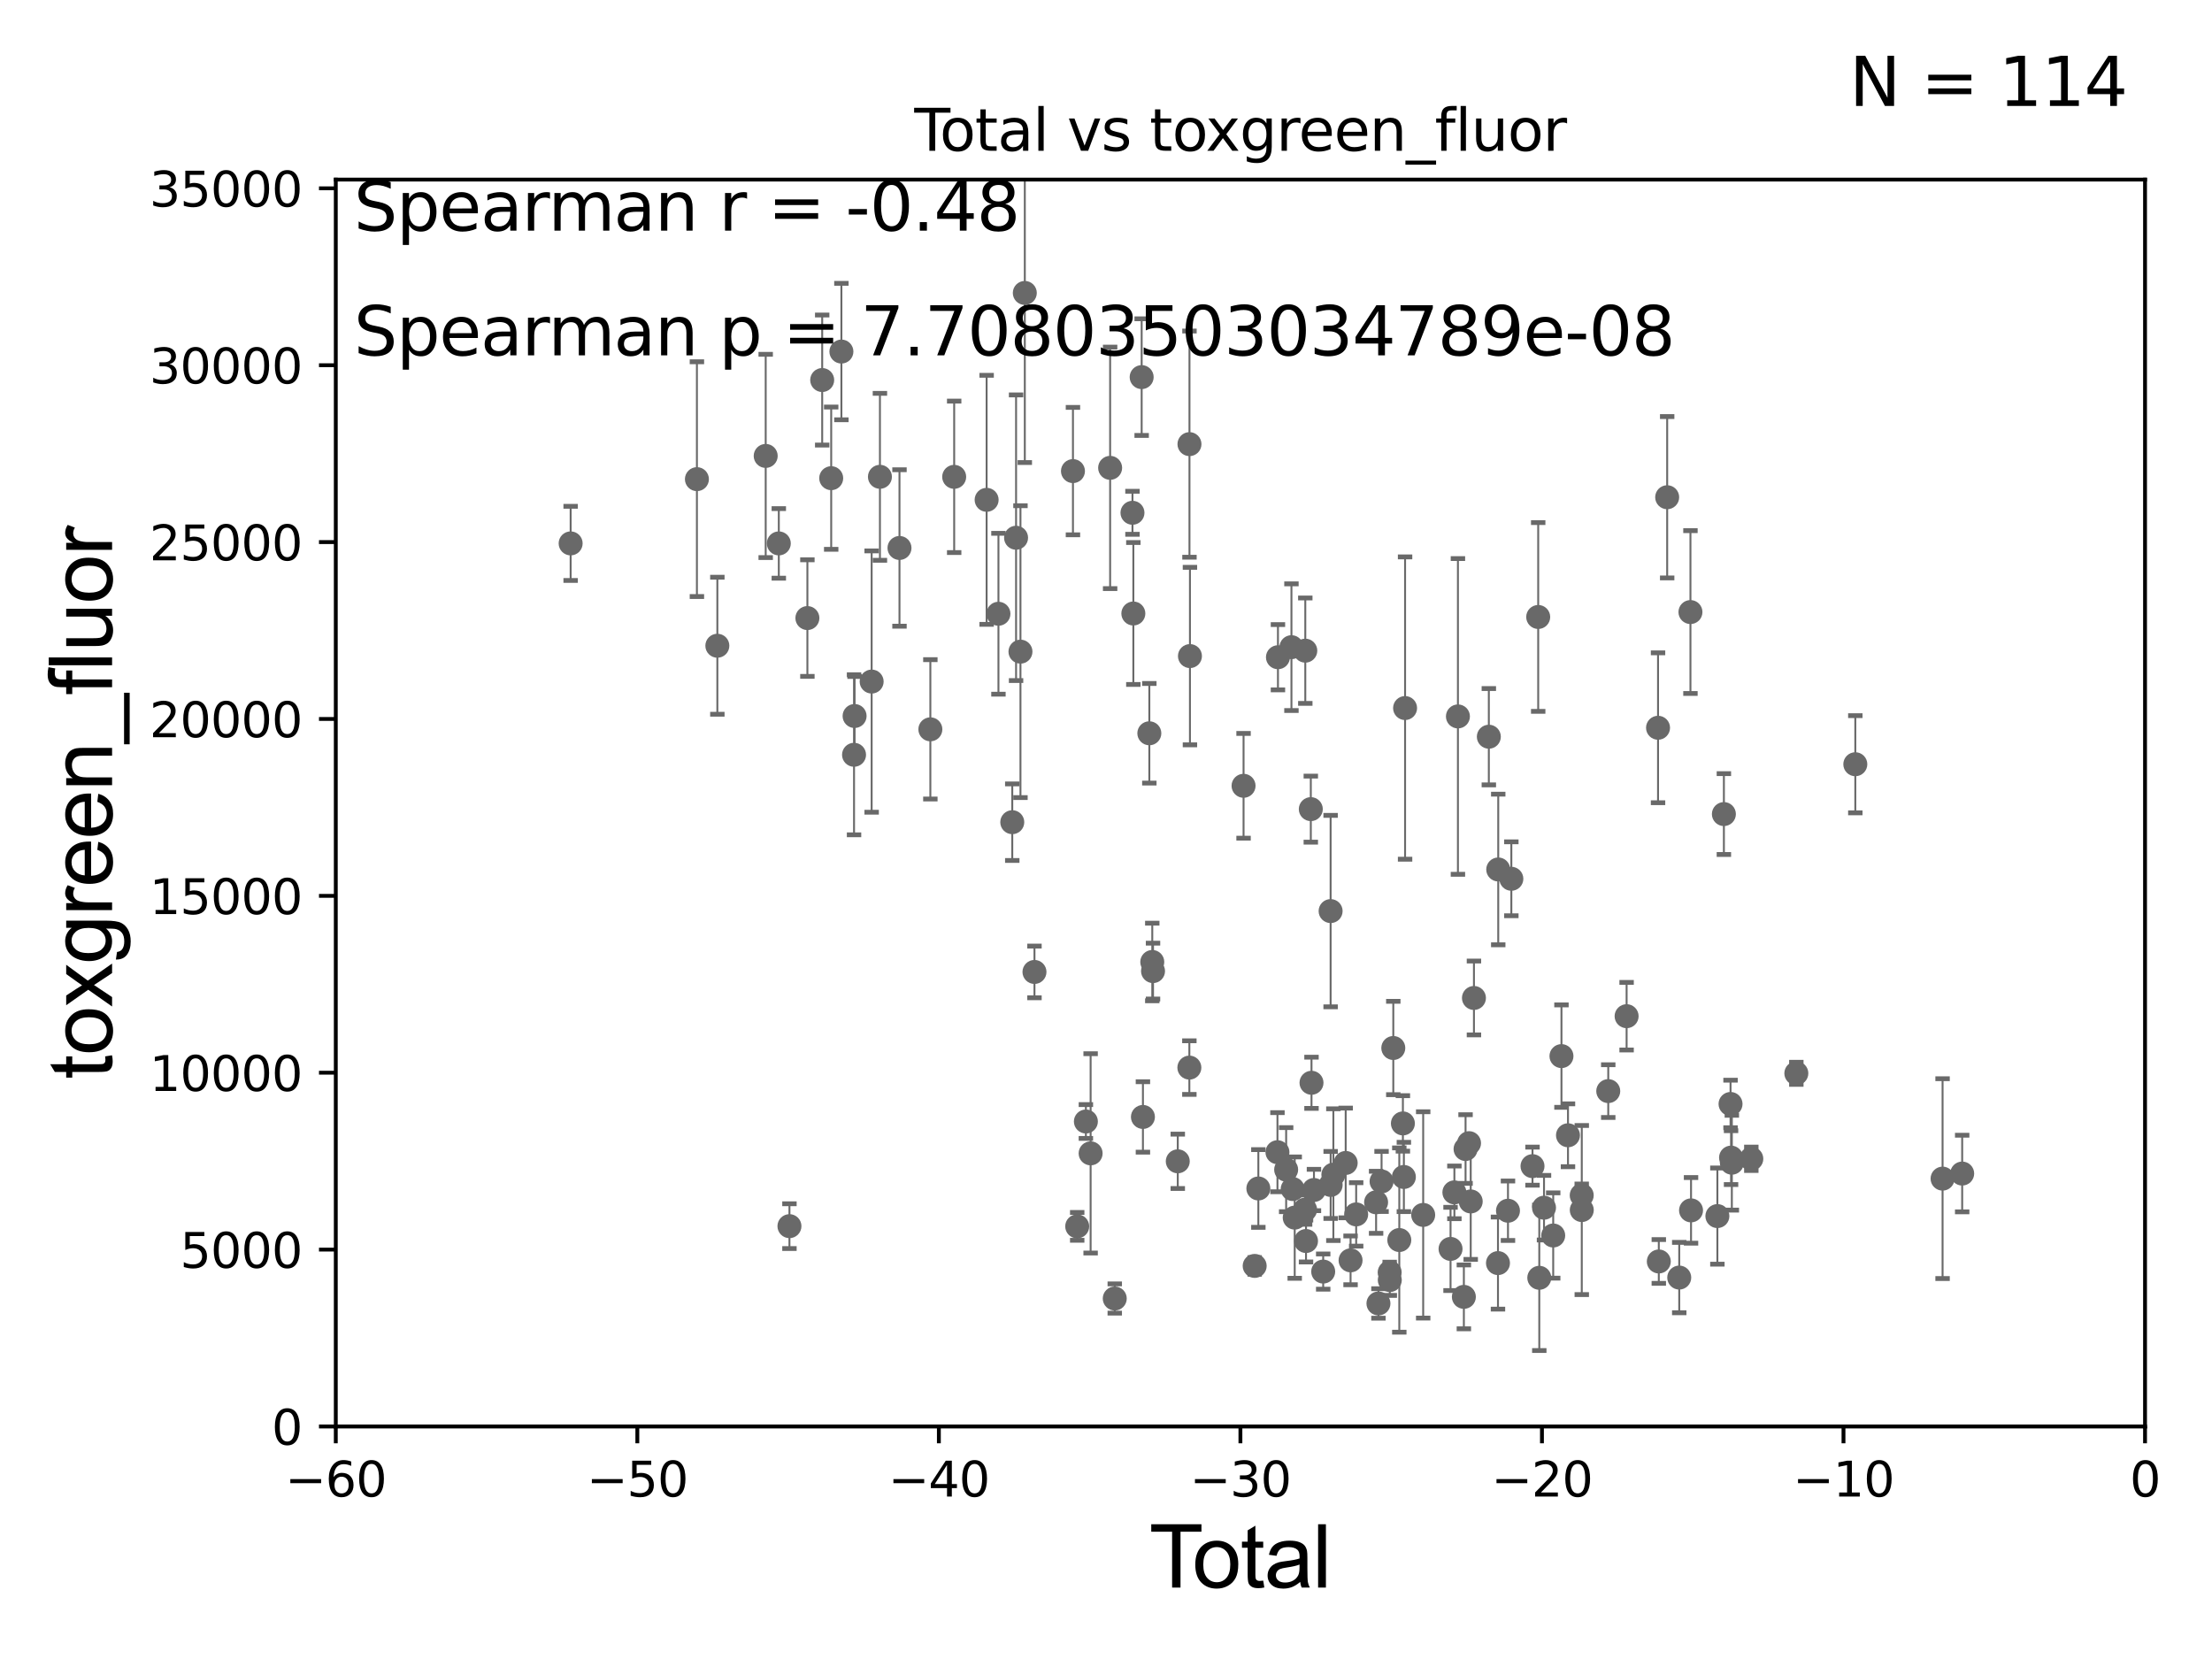 <?xml version="1.0" encoding="utf-8" standalone="no"?>
<!DOCTYPE svg PUBLIC "-//W3C//DTD SVG 1.1//EN"
  "http://www.w3.org/Graphics/SVG/1.1/DTD/svg11.dtd">
<svg xmlns:xlink="http://www.w3.org/1999/xlink" width="460.8pt" height="345.6pt" viewBox="0 0 460.8 345.6" xmlns="http://www.w3.org/2000/svg" version="1.1">
 <defs>
  <style type="text/css">*{stroke-linejoin: round; stroke-linecap: butt}</style>
 </defs>
 <g id="figure_1">
  <g id="patch_1">
   <path d="M 0 345.6 
L 460.8 345.6 
L 460.8 0 
L 0 0 
z
" style="fill: #ffffff"/>
  </g>
  <g id="axes_1">
   <g id="patch_2">
    <path d="M 69.95 297.16 
L 446.85 297.16 
L 446.85 37.411 
L 69.95 37.411 
z
" style="fill: #ffffff"/>
   </g>
   <g id="PathCollection_1">
    <defs>
     <path id="mced65a4f95" d="M 0 1.118 
C 0.297 1.118 0.581 1 0.791 0.791 
C 1 0.581 1.118 0.297 1.118 0 
C 1.118 -0.297 1 -0.581 0.791 -0.791 
C 0.581 -1 0.297 -1.118 0 -1.118 
C -0.297 -1.118 -0.581 -1 -0.791 -0.791 
C -1 -0.581 -1.118 -0.297 -1.118 0 
C -1.118 0.297 -1 0.581 -0.791 0.791 
C -0.581 1 -0.297 1.118 0 1.118 
z
" style="stroke: #696969"/>
    </defs>
    <g clip-path="url(#p00d5b10460)">
     <use xlink:href="#mced65a4f95" x="118.875" y="113.199" style="fill: #696969; stroke: #696969"/>
     <use xlink:href="#mced65a4f95" x="282.515" y="252.981" style="fill: #696969; stroke: #696969"/>
     <use xlink:href="#mced65a4f95" x="286.666" y="250.46" style="fill: #696969; stroke: #696969"/>
     <use xlink:href="#mced65a4f95" x="287.156" y="271.534" style="fill: #696969; stroke: #696969"/>
     <use xlink:href="#mced65a4f95" x="287.805" y="246.116" style="fill: #696969; stroke: #696969"/>
     <use xlink:href="#mced65a4f95" x="289.494" y="265.067" style="fill: #696969; stroke: #696969"/>
     <use xlink:href="#mced65a4f95" x="289.52" y="266.663" style="fill: #696969; stroke: #696969"/>
     <use xlink:href="#mced65a4f95" x="281.348" y="262.553" style="fill: #696969; stroke: #696969"/>
     <use xlink:href="#mced65a4f95" x="290.249" y="218.317" style="fill: #696969; stroke: #696969"/>
     <use xlink:href="#mced65a4f95" x="292.248" y="234.029" style="fill: #696969; stroke: #696969"/>
     <use xlink:href="#mced65a4f95" x="292.452" y="245.186" style="fill: #696969; stroke: #696969"/>
     <use xlink:href="#mced65a4f95" x="292.704" y="147.5" style="fill: #696969; stroke: #696969"/>
     <use xlink:href="#mced65a4f95" x="296.476" y="253.09" style="fill: #696969; stroke: #696969"/>
     <use xlink:href="#mced65a4f95" x="302.175" y="260.171" style="fill: #696969; stroke: #696969"/>
     <use xlink:href="#mced65a4f95" x="302.975" y="248.391" style="fill: #696969; stroke: #696969"/>
     <use xlink:href="#mced65a4f95" x="291.499" y="258.322" style="fill: #696969; stroke: #696969"/>
     <use xlink:href="#mced65a4f95" x="280.331" y="242.266" style="fill: #696969; stroke: #696969"/>
     <use xlink:href="#mced65a4f95" x="277.765" y="244.705" style="fill: #696969; stroke: #696969"/>
     <use xlink:href="#mced65a4f95" x="277.2" y="246.844" style="fill: #696969; stroke: #696969"/>
     <use xlink:href="#mced65a4f95" x="262.139" y="247.581" style="fill: #696969; stroke: #696969"/>
     <use xlink:href="#mced65a4f95" x="266.118" y="240.023" style="fill: #696969; stroke: #696969"/>
     <use xlink:href="#mced65a4f95" x="266.22" y="136.912" style="fill: #696969; stroke: #696969"/>
     <use xlink:href="#mced65a4f95" x="267.929" y="243.659" style="fill: #696969; stroke: #696969"/>
     <use xlink:href="#mced65a4f95" x="269.032" y="134.821" style="fill: #696969; stroke: #696969"/>
     <use xlink:href="#mced65a4f95" x="269.289" y="247.701" style="fill: #696969; stroke: #696969"/>
     <use xlink:href="#mced65a4f95" x="269.713" y="253.651" style="fill: #696969; stroke: #696969"/>
     <use xlink:href="#mced65a4f95" x="271.877" y="251.989" style="fill: #696969; stroke: #696969"/>
     <use xlink:href="#mced65a4f95" x="271.917" y="135.545" style="fill: #696969; stroke: #696969"/>
     <use xlink:href="#mced65a4f95" x="272.068" y="258.526" style="fill: #696969; stroke: #696969"/>
     <use xlink:href="#mced65a4f95" x="273.065" y="168.556" style="fill: #696969; stroke: #696969"/>
     <use xlink:href="#mced65a4f95" x="273.21" y="225.561" style="fill: #696969; stroke: #696969"/>
     <use xlink:href="#mced65a4f95" x="273.721" y="247.897" style="fill: #696969; stroke: #696969"/>
     <use xlink:href="#mced65a4f95" x="275.646" y="264.892" style="fill: #696969; stroke: #696969"/>
     <use xlink:href="#mced65a4f95" x="277.191" y="189.796" style="fill: #696969; stroke: #696969"/>
     <use xlink:href="#mced65a4f95" x="303.713" y="149.245" style="fill: #696969; stroke: #696969"/>
     <use xlink:href="#mced65a4f95" x="261.372" y="263.714" style="fill: #696969; stroke: #696969"/>
     <use xlink:href="#mced65a4f95" x="304.95" y="270.161" style="fill: #696969; stroke: #696969"/>
     <use xlink:href="#mced65a4f95" x="306.028" y="238.14" style="fill: #696969; stroke: #696969"/>
     <use xlink:href="#mced65a4f95" x="345.4" y="151.608" style="fill: #696969; stroke: #696969"/>
     <use xlink:href="#mced65a4f95" x="345.56" y="262.787" style="fill: #696969; stroke: #696969"/>
     <use xlink:href="#mced65a4f95" x="347.303" y="103.583" style="fill: #696969; stroke: #696969"/>
     <use xlink:href="#mced65a4f95" x="349.816" y="266.141" style="fill: #696969; stroke: #696969"/>
     <use xlink:href="#mced65a4f95" x="352.151" y="127.504" style="fill: #696969; stroke: #696969"/>
     <use xlink:href="#mced65a4f95" x="352.273" y="252.144" style="fill: #696969; stroke: #696969"/>
     <use xlink:href="#mced65a4f95" x="338.852" y="211.691" style="fill: #696969; stroke: #696969"/>
     <use xlink:href="#mced65a4f95" x="357.762" y="253.333" style="fill: #696969; stroke: #696969"/>
     <use xlink:href="#mced65a4f95" x="360.503" y="229.976" style="fill: #696969; stroke: #696969"/>
     <use xlink:href="#mced65a4f95" x="360.61" y="241.152" style="fill: #696969; stroke: #696969"/>
     <use xlink:href="#mced65a4f95" x="360.774" y="242.21" style="fill: #696969; stroke: #696969"/>
     <use xlink:href="#mced65a4f95" x="364.83" y="241.396" style="fill: #696969; stroke: #696969"/>
     <use xlink:href="#mced65a4f95" x="374.209" y="223.59" style="fill: #696969; stroke: #696969"/>
     <use xlink:href="#mced65a4f95" x="386.496" y="159.204" style="fill: #696969; stroke: #696969"/>
     <use xlink:href="#mced65a4f95" x="359.117" y="169.586" style="fill: #696969; stroke: #696969"/>
     <use xlink:href="#mced65a4f95" x="335.028" y="227.298" style="fill: #696969; stroke: #696969"/>
     <use xlink:href="#mced65a4f95" x="329.513" y="252.074" style="fill: #696969; stroke: #696969"/>
     <use xlink:href="#mced65a4f95" x="329.501" y="249.006" style="fill: #696969; stroke: #696969"/>
     <use xlink:href="#mced65a4f95" x="306.377" y="250.281" style="fill: #696969; stroke: #696969"/>
     <use xlink:href="#mced65a4f95" x="307.05" y="207.894" style="fill: #696969; stroke: #696969"/>
     <use xlink:href="#mced65a4f95" x="404.674" y="245.529" style="fill: #696969; stroke: #696969"/>
     <use xlink:href="#mced65a4f95" x="310.152" y="153.471" style="fill: #696969; stroke: #696969"/>
     <use xlink:href="#mced65a4f95" x="312.056" y="263.125" style="fill: #696969; stroke: #696969"/>
     <use xlink:href="#mced65a4f95" x="312.11" y="181.126" style="fill: #696969; stroke: #696969"/>
     <use xlink:href="#mced65a4f95" x="314.14" y="252.217" style="fill: #696969; stroke: #696969"/>
     <use xlink:href="#mced65a4f95" x="314.841" y="183.067" style="fill: #696969; stroke: #696969"/>
     <use xlink:href="#mced65a4f95" x="319.249" y="242.931" style="fill: #696969; stroke: #696969"/>
     <use xlink:href="#mced65a4f95" x="320.435" y="128.528" style="fill: #696969; stroke: #696969"/>
     <use xlink:href="#mced65a4f95" x="320.662" y="266.188" style="fill: #696969; stroke: #696969"/>
     <use xlink:href="#mced65a4f95" x="321.646" y="251.586" style="fill: #696969; stroke: #696969"/>
     <use xlink:href="#mced65a4f95" x="323.562" y="257.375" style="fill: #696969; stroke: #696969"/>
     <use xlink:href="#mced65a4f95" x="325.281" y="220.006" style="fill: #696969; stroke: #696969"/>
     <use xlink:href="#mced65a4f95" x="326.64" y="236.498" style="fill: #696969; stroke: #696969"/>
     <use xlink:href="#mced65a4f95" x="305.303" y="239.363" style="fill: #696969; stroke: #696969"/>
     <use xlink:href="#mced65a4f95" x="259.056" y="163.697" style="fill: #696969; stroke: #696969"/>
     <use xlink:href="#mced65a4f95" x="408.758" y="244.473" style="fill: #696969; stroke: #696969"/>
     <use xlink:href="#mced65a4f95" x="240.196" y="202.296" style="fill: #696969; stroke: #696969"/>
     <use xlink:href="#mced65a4f95" x="187.38" y="114.153" style="fill: #696969; stroke: #696969"/>
     <use xlink:href="#mced65a4f95" x="193.811" y="151.933" style="fill: #696969; stroke: #696969"/>
     <use xlink:href="#mced65a4f95" x="198.773" y="99.335" style="fill: #696969; stroke: #696969"/>
     <use xlink:href="#mced65a4f95" x="240.039" y="200.396" style="fill: #696969; stroke: #696969"/>
     <use xlink:href="#mced65a4f95" x="239.427" y="152.757" style="fill: #696969; stroke: #696969"/>
     <use xlink:href="#mced65a4f95" x="205.533" y="104.123" style="fill: #696969; stroke: #696969"/>
     <use xlink:href="#mced65a4f95" x="207.994" y="127.858" style="fill: #696969; stroke: #696969"/>
     <use xlink:href="#mced65a4f95" x="238.093" y="232.681" style="fill: #696969; stroke: #696969"/>
     <use xlink:href="#mced65a4f95" x="237.829" y="78.559" style="fill: #696969; stroke: #696969"/>
     <use xlink:href="#mced65a4f95" x="236.097" y="127.804" style="fill: #696969; stroke: #696969"/>
     <use xlink:href="#mced65a4f95" x="210.874" y="171.276" style="fill: #696969; stroke: #696969"/>
     <use xlink:href="#mced65a4f95" x="211.666" y="112.022" style="fill: #696969; stroke: #696969"/>
     <use xlink:href="#mced65a4f95" x="235.915" y="106.821" style="fill: #696969; stroke: #696969"/>
     <use xlink:href="#mced65a4f95" x="212.581" y="135.749" style="fill: #696969; stroke: #696969"/>
     <use xlink:href="#mced65a4f95" x="232.224" y="270.503" style="fill: #696969; stroke: #696969"/>
     <use xlink:href="#mced65a4f95" x="213.486" y="61.025" style="fill: #696969; stroke: #696969"/>
     <use xlink:href="#mced65a4f95" x="231.261" y="97.461" style="fill: #696969; stroke: #696969"/>
     <use xlink:href="#mced65a4f95" x="215.5" y="202.474" style="fill: #696969; stroke: #696969"/>
     <use xlink:href="#mced65a4f95" x="227.197" y="240.264" style="fill: #696969; stroke: #696969"/>
     <use xlink:href="#mced65a4f95" x="226.21" y="233.628" style="fill: #696969; stroke: #696969"/>
     <use xlink:href="#mced65a4f95" x="224.402" y="255.474" style="fill: #696969; stroke: #696969"/>
     <use xlink:href="#mced65a4f95" x="183.306" y="99.328" style="fill: #696969; stroke: #696969"/>
     <use xlink:href="#mced65a4f95" x="181.58" y="141.982" style="fill: #696969; stroke: #696969"/>
     <use xlink:href="#mced65a4f95" x="223.516" y="98.139" style="fill: #696969; stroke: #696969"/>
     <use xlink:href="#mced65a4f95" x="178.027" y="149.157" style="fill: #696969; stroke: #696969"/>
     <use xlink:href="#mced65a4f95" x="173.154" y="99.614" style="fill: #696969; stroke: #696969"/>
     <use xlink:href="#mced65a4f95" x="247.788" y="92.52" style="fill: #696969; stroke: #696969"/>
     <use xlink:href="#mced65a4f95" x="247.766" y="222.403" style="fill: #696969; stroke: #696969"/>
     <use xlink:href="#mced65a4f95" x="175.279" y="73.236" style="fill: #696969; stroke: #696969"/>
     <use xlink:href="#mced65a4f95" x="162.239" y="113.2" style="fill: #696969; stroke: #696969"/>
     <use xlink:href="#mced65a4f95" x="164.456" y="255.431" style="fill: #696969; stroke: #696969"/>
     <use xlink:href="#mced65a4f95" x="171.278" y="79.167" style="fill: #696969; stroke: #696969"/>
     <use xlink:href="#mced65a4f95" x="177.912" y="157.235" style="fill: #696969; stroke: #696969"/>
     <use xlink:href="#mced65a4f95" x="168.195" y="128.754" style="fill: #696969; stroke: #696969"/>
     <use xlink:href="#mced65a4f95" x="245.352" y="241.922" style="fill: #696969; stroke: #696969"/>
     <use xlink:href="#mced65a4f95" x="149.438" y="134.52" style="fill: #696969; stroke: #696969"/>
     <use xlink:href="#mced65a4f95" x="145.18" y="99.816" style="fill: #696969; stroke: #696969"/>
     <use xlink:href="#mced65a4f95" x="247.888" y="136.674" style="fill: #696969; stroke: #696969"/>
     <use xlink:href="#mced65a4f95" x="159.509" y="94.978" style="fill: #696969; stroke: #696969"/>
    </g>
   </g>
   <g id="matplotlib.axis_1">
    <g id="xtick_1">
     <g id="line2d_1">
      <defs>
       <path id="me1c9aae39e" d="M 0 0 
L 0 3.5 
" style="stroke: #000000; stroke-width: 0.8"/>
      </defs>
      <g>
       <use xlink:href="#me1c9aae39e" x="69.95" y="297.16" style="stroke: #000000; stroke-width: 0.8"/>
      </g>
     </g>
     <g id="text_1">
      <!-- −60 -->
      <g transform="translate(59.398 311.758)scale(0.1 -0.1)">
       <defs>
        <path id="DejaVuSans-2212" d="M 678 2272 
L 4684 2272 
L 4684 1741 
L 678 1741 
L 678 2272 
z
" transform="scale(0.016)"/>
        <path id="DejaVuSans-36" d="M 2113 2584 
Q 1688 2584 1439 2293 
Q 1191 2003 1191 1497 
Q 1191 994 1439 701 
Q 1688 409 2113 409 
Q 2538 409 2786 701 
Q 3034 994 3034 1497 
Q 3034 2003 2786 2293 
Q 2538 2584 2113 2584 
z
M 3366 4563 
L 3366 3988 
Q 3128 4100 2886 4159 
Q 2644 4219 2406 4219 
Q 1781 4219 1451 3797 
Q 1122 3375 1075 2522 
Q 1259 2794 1537 2939 
Q 1816 3084 2150 3084 
Q 2853 3084 3261 2657 
Q 3669 2231 3669 1497 
Q 3669 778 3244 343 
Q 2819 -91 2113 -91 
Q 1303 -91 875 529 
Q 447 1150 447 2328 
Q 447 3434 972 4092 
Q 1497 4750 2381 4750 
Q 2619 4750 2861 4703 
Q 3103 4656 3366 4563 
z
" transform="scale(0.016)"/>
        <path id="DejaVuSans-30" d="M 2034 4250 
Q 1547 4250 1301 3770 
Q 1056 3291 1056 2328 
Q 1056 1369 1301 889 
Q 1547 409 2034 409 
Q 2525 409 2770 889 
Q 3016 1369 3016 2328 
Q 3016 3291 2770 3770 
Q 2525 4250 2034 4250 
z
M 2034 4750 
Q 2819 4750 3233 4129 
Q 3647 3509 3647 2328 
Q 3647 1150 3233 529 
Q 2819 -91 2034 -91 
Q 1250 -91 836 529 
Q 422 1150 422 2328 
Q 422 3509 836 4129 
Q 1250 4750 2034 4750 
z
" transform="scale(0.016)"/>
       </defs>
       <use xlink:href="#DejaVuSans-2212"/>
       <use xlink:href="#DejaVuSans-36" x="83.789"/>
       <use xlink:href="#DejaVuSans-30" x="147.412"/>
      </g>
     </g>
    </g>
    <g id="xtick_2">
     <g id="line2d_2">
      <g>
       <use xlink:href="#me1c9aae39e" x="132.767" y="297.16" style="stroke: #000000; stroke-width: 0.8"/>
      </g>
     </g>
     <g id="text_2">
      <!-- −50 -->
      <g transform="translate(122.214 311.758)scale(0.1 -0.1)">
       <defs>
        <path id="DejaVuSans-35" d="M 691 4666 
L 3169 4666 
L 3169 4134 
L 1269 4134 
L 1269 2991 
Q 1406 3038 1543 3061 
Q 1681 3084 1819 3084 
Q 2600 3084 3056 2656 
Q 3513 2228 3513 1497 
Q 3513 744 3044 326 
Q 2575 -91 1722 -91 
Q 1428 -91 1123 -41 
Q 819 9 494 109 
L 494 744 
Q 775 591 1075 516 
Q 1375 441 1709 441 
Q 2250 441 2565 725 
Q 2881 1009 2881 1497 
Q 2881 1984 2565 2268 
Q 2250 2553 1709 2553 
Q 1456 2553 1204 2497 
Q 953 2441 691 2322 
L 691 4666 
z
" transform="scale(0.016)"/>
       </defs>
       <use xlink:href="#DejaVuSans-2212"/>
       <use xlink:href="#DejaVuSans-35" x="83.789"/>
       <use xlink:href="#DejaVuSans-30" x="147.412"/>
      </g>
     </g>
    </g>
    <g id="xtick_3">
     <g id="line2d_3">
      <g>
       <use xlink:href="#me1c9aae39e" x="195.583" y="297.16" style="stroke: #000000; stroke-width: 0.8"/>
      </g>
     </g>
     <g id="text_3">
      <!-- −40 -->
      <g transform="translate(185.031 311.758)scale(0.1 -0.1)">
       <defs>
        <path id="DejaVuSans-34" d="M 2419 4116 
L 825 1625 
L 2419 1625 
L 2419 4116 
z
M 2253 4666 
L 3047 4666 
L 3047 1625 
L 3713 1625 
L 3713 1100 
L 3047 1100 
L 3047 0 
L 2419 0 
L 2419 1100 
L 313 1100 
L 313 1709 
L 2253 4666 
z
" transform="scale(0.016)"/>
       </defs>
       <use xlink:href="#DejaVuSans-2212"/>
       <use xlink:href="#DejaVuSans-34" x="83.789"/>
       <use xlink:href="#DejaVuSans-30" x="147.412"/>
      </g>
     </g>
    </g>
    <g id="xtick_4">
     <g id="line2d_4">
      <g>
       <use xlink:href="#me1c9aae39e" x="258.4" y="297.16" style="stroke: #000000; stroke-width: 0.8"/>
      </g>
     </g>
     <g id="text_4">
      <!-- −30 -->
      <g transform="translate(247.848 311.758)scale(0.1 -0.1)">
       <defs>
        <path id="DejaVuSans-33" d="M 2597 2516 
Q 3050 2419 3304 2112 
Q 3559 1806 3559 1356 
Q 3559 666 3084 287 
Q 2609 -91 1734 -91 
Q 1441 -91 1130 -33 
Q 819 25 488 141 
L 488 750 
Q 750 597 1062 519 
Q 1375 441 1716 441 
Q 2309 441 2620 675 
Q 2931 909 2931 1356 
Q 2931 1769 2642 2001 
Q 2353 2234 1838 2234 
L 1294 2234 
L 1294 2753 
L 1863 2753 
Q 2328 2753 2575 2939 
Q 2822 3125 2822 3475 
Q 2822 3834 2567 4026 
Q 2313 4219 1838 4219 
Q 1578 4219 1281 4162 
Q 984 4106 628 3988 
L 628 4550 
Q 988 4650 1302 4700 
Q 1616 4750 1894 4750 
Q 2613 4750 3031 4423 
Q 3450 4097 3450 3541 
Q 3450 3153 3228 2886 
Q 3006 2619 2597 2516 
z
" transform="scale(0.016)"/>
       </defs>
       <use xlink:href="#DejaVuSans-2212"/>
       <use xlink:href="#DejaVuSans-33" x="83.789"/>
       <use xlink:href="#DejaVuSans-30" x="147.412"/>
      </g>
     </g>
    </g>
    <g id="xtick_5">
     <g id="line2d_5">
      <g>
       <use xlink:href="#me1c9aae39e" x="321.217" y="297.16" style="stroke: #000000; stroke-width: 0.8"/>
      </g>
     </g>
     <g id="text_5">
      <!-- −20 -->
      <g transform="translate(310.664 311.758)scale(0.1 -0.1)">
       <defs>
        <path id="DejaVuSans-32" d="M 1228 531 
L 3431 531 
L 3431 0 
L 469 0 
L 469 531 
Q 828 903 1448 1529 
Q 2069 2156 2228 2338 
Q 2531 2678 2651 2914 
Q 2772 3150 2772 3378 
Q 2772 3750 2511 3984 
Q 2250 4219 1831 4219 
Q 1534 4219 1204 4116 
Q 875 4013 500 3803 
L 500 4441 
Q 881 4594 1212 4672 
Q 1544 4750 1819 4750 
Q 2544 4750 2975 4387 
Q 3406 4025 3406 3419 
Q 3406 3131 3298 2873 
Q 3191 2616 2906 2266 
Q 2828 2175 2409 1742 
Q 1991 1309 1228 531 
z
" transform="scale(0.016)"/>
       </defs>
       <use xlink:href="#DejaVuSans-2212"/>
       <use xlink:href="#DejaVuSans-32" x="83.789"/>
       <use xlink:href="#DejaVuSans-30" x="147.412"/>
      </g>
     </g>
    </g>
    <g id="xtick_6">
     <g id="line2d_6">
      <g>
       <use xlink:href="#me1c9aae39e" x="384.033" y="297.16" style="stroke: #000000; stroke-width: 0.8"/>
      </g>
     </g>
     <g id="text_6">
      <!-- −10 -->
      <g transform="translate(373.481 311.758)scale(0.1 -0.1)">
       <defs>
        <path id="DejaVuSans-31" d="M 794 531 
L 1825 531 
L 1825 4091 
L 703 3866 
L 703 4441 
L 1819 4666 
L 2450 4666 
L 2450 531 
L 3481 531 
L 3481 0 
L 794 0 
L 794 531 
z
" transform="scale(0.016)"/>
       </defs>
       <use xlink:href="#DejaVuSans-2212"/>
       <use xlink:href="#DejaVuSans-31" x="83.789"/>
       <use xlink:href="#DejaVuSans-30" x="147.412"/>
      </g>
     </g>
    </g>
    <g id="xtick_7">
     <g id="line2d_7">
      <g>
       <use xlink:href="#me1c9aae39e" x="446.85" y="297.16" style="stroke: #000000; stroke-width: 0.8"/>
      </g>
     </g>
     <g id="text_7">
      <!-- 0 -->
      <g transform="translate(443.669 311.758)scale(0.1 -0.1)">
       <use xlink:href="#DejaVuSans-30"/>
      </g>
     </g>
    </g>
    <g id="text_8">
     <!-- Total -->
     <g transform="translate(239.395 330.722)scale(0.18 -0.18)">
      <defs>
       <path id="ArialMT-54" d="M 1659 0 
L 1659 4041 
L 150 4041 
L 150 4581 
L 3781 4581 
L 3781 4041 
L 2266 4041 
L 2266 0 
L 1659 0 
z
" transform="scale(0.016)"/>
       <path id="ArialMT-6f" d="M 213 1659 
Q 213 2581 725 3025 
Q 1153 3394 1769 3394 
Q 2453 3394 2887 2945 
Q 3322 2497 3322 1706 
Q 3322 1066 3130 698 
Q 2938 331 2570 128 
Q 2203 -75 1769 -75 
Q 1072 -75 642 372 
Q 213 819 213 1659 
z
M 791 1659 
Q 791 1022 1069 705 
Q 1347 388 1769 388 
Q 2188 388 2466 706 
Q 2744 1025 2744 1678 
Q 2744 2294 2464 2611 
Q 2184 2928 1769 2928 
Q 1347 2928 1069 2612 
Q 791 2297 791 1659 
z
" transform="scale(0.016)"/>
       <path id="ArialMT-74" d="M 1650 503 
L 1731 6 
Q 1494 -44 1306 -44 
Q 1000 -44 831 53 
Q 663 150 594 308 
Q 525 466 525 972 
L 525 2881 
L 113 2881 
L 113 3319 
L 525 3319 
L 525 4141 
L 1084 4478 
L 1084 3319 
L 1650 3319 
L 1650 2881 
L 1084 2881 
L 1084 941 
Q 1084 700 1114 631 
Q 1144 563 1211 522 
Q 1278 481 1403 481 
Q 1497 481 1650 503 
z
" transform="scale(0.016)"/>
       <path id="ArialMT-61" d="M 2588 409 
Q 2275 144 1986 34 
Q 1697 -75 1366 -75 
Q 819 -75 525 192 
Q 231 459 231 875 
Q 231 1119 342 1320 
Q 453 1522 633 1644 
Q 813 1766 1038 1828 
Q 1203 1872 1538 1913 
Q 2219 1994 2541 2106 
Q 2544 2222 2544 2253 
Q 2544 2597 2384 2738 
Q 2169 2928 1744 2928 
Q 1347 2928 1158 2789 
Q 969 2650 878 2297 
L 328 2372 
Q 403 2725 575 2942 
Q 747 3159 1072 3276 
Q 1397 3394 1825 3394 
Q 2250 3394 2515 3294 
Q 2781 3194 2906 3042 
Q 3031 2891 3081 2659 
Q 3109 2516 3109 2141 
L 3109 1391 
Q 3109 606 3145 398 
Q 3181 191 3288 0 
L 2700 0 
Q 2613 175 2588 409 
z
M 2541 1666 
Q 2234 1541 1622 1453 
Q 1275 1403 1131 1340 
Q 988 1278 909 1158 
Q 831 1038 831 891 
Q 831 666 1001 516 
Q 1172 366 1500 366 
Q 1825 366 2078 508 
Q 2331 650 2450 897 
Q 2541 1088 2541 1459 
L 2541 1666 
z
" transform="scale(0.016)"/>
       <path id="ArialMT-6c" d="M 409 0 
L 409 4581 
L 972 4581 
L 972 0 
L 409 0 
z
" transform="scale(0.016)"/>
      </defs>
      <use xlink:href="#ArialMT-54"/>
      <use xlink:href="#ArialMT-6f" x="49.959"/>
      <use xlink:href="#ArialMT-74" x="105.574"/>
      <use xlink:href="#ArialMT-61" x="133.357"/>
      <use xlink:href="#ArialMT-6c" x="188.973"/>
     </g>
    </g>
   </g>
   <g id="matplotlib.axis_2">
    <g id="ytick_1">
     <g id="line2d_8">
      <defs>
       <path id="m89557e21d2" d="M 0 0 
L -3.5 0 
" style="stroke: #000000; stroke-width: 0.8"/>
      </defs>
      <g>
       <use xlink:href="#m89557e21d2" x="69.95" y="297.16" style="stroke: #000000; stroke-width: 0.8"/>
      </g>
     </g>
     <g id="text_9">
      <!-- 0 -->
      <g transform="translate(56.587 300.959)scale(0.1 -0.1)">
       <use xlink:href="#DejaVuSans-30"/>
      </g>
     </g>
    </g>
    <g id="ytick_2">
     <g id="line2d_9">
      <g>
       <use xlink:href="#m89557e21d2" x="69.95" y="260.313" style="stroke: #000000; stroke-width: 0.8"/>
      </g>
     </g>
     <g id="text_10">
      <!-- 5000 -->
      <g transform="translate(37.5 264.112)scale(0.1 -0.1)">
       <use xlink:href="#DejaVuSans-35"/>
       <use xlink:href="#DejaVuSans-30" x="63.623"/>
       <use xlink:href="#DejaVuSans-30" x="127.246"/>
       <use xlink:href="#DejaVuSans-30" x="190.869"/>
      </g>
     </g>
    </g>
    <g id="ytick_3">
     <g id="line2d_10">
      <g>
       <use xlink:href="#m89557e21d2" x="69.95" y="223.467" style="stroke: #000000; stroke-width: 0.8"/>
      </g>
     </g>
     <g id="text_11">
      <!-- 10000 -->
      <g transform="translate(31.137 227.266)scale(0.1 -0.1)">
       <use xlink:href="#DejaVuSans-31"/>
       <use xlink:href="#DejaVuSans-30" x="63.623"/>
       <use xlink:href="#DejaVuSans-30" x="127.246"/>
       <use xlink:href="#DejaVuSans-30" x="190.869"/>
       <use xlink:href="#DejaVuSans-30" x="254.492"/>
      </g>
     </g>
    </g>
    <g id="ytick_4">
     <g id="line2d_11">
      <g>
       <use xlink:href="#m89557e21d2" x="69.95" y="186.62" style="stroke: #000000; stroke-width: 0.8"/>
      </g>
     </g>
     <g id="text_12">
      <!-- 15000 -->
      <g transform="translate(31.137 190.419)scale(0.1 -0.1)">
       <use xlink:href="#DejaVuSans-31"/>
       <use xlink:href="#DejaVuSans-35" x="63.623"/>
       <use xlink:href="#DejaVuSans-30" x="127.246"/>
       <use xlink:href="#DejaVuSans-30" x="190.869"/>
       <use xlink:href="#DejaVuSans-30" x="254.492"/>
      </g>
     </g>
    </g>
    <g id="ytick_5">
     <g id="line2d_12">
      <g>
       <use xlink:href="#m89557e21d2" x="69.95" y="149.773" style="stroke: #000000; stroke-width: 0.8"/>
      </g>
     </g>
     <g id="text_13">
      <!-- 20000 -->
      <g transform="translate(31.137 153.572)scale(0.1 -0.1)">
       <use xlink:href="#DejaVuSans-32"/>
       <use xlink:href="#DejaVuSans-30" x="63.623"/>
       <use xlink:href="#DejaVuSans-30" x="127.246"/>
       <use xlink:href="#DejaVuSans-30" x="190.869"/>
       <use xlink:href="#DejaVuSans-30" x="254.492"/>
      </g>
     </g>
    </g>
    <g id="ytick_6">
     <g id="line2d_13">
      <g>
       <use xlink:href="#m89557e21d2" x="69.95" y="112.926" style="stroke: #000000; stroke-width: 0.8"/>
      </g>
     </g>
     <g id="text_14">
      <!-- 25000 -->
      <g transform="translate(31.137 116.726)scale(0.1 -0.1)">
       <use xlink:href="#DejaVuSans-32"/>
       <use xlink:href="#DejaVuSans-35" x="63.623"/>
       <use xlink:href="#DejaVuSans-30" x="127.246"/>
       <use xlink:href="#DejaVuSans-30" x="190.869"/>
       <use xlink:href="#DejaVuSans-30" x="254.492"/>
      </g>
     </g>
    </g>
    <g id="ytick_7">
     <g id="line2d_14">
      <g>
       <use xlink:href="#m89557e21d2" x="69.95" y="76.08" style="stroke: #000000; stroke-width: 0.8"/>
      </g>
     </g>
     <g id="text_15">
      <!-- 30000 -->
      <g transform="translate(31.137 79.879)scale(0.1 -0.1)">
       <use xlink:href="#DejaVuSans-33"/>
       <use xlink:href="#DejaVuSans-30" x="63.623"/>
       <use xlink:href="#DejaVuSans-30" x="127.246"/>
       <use xlink:href="#DejaVuSans-30" x="190.869"/>
       <use xlink:href="#DejaVuSans-30" x="254.492"/>
      </g>
     </g>
    </g>
    <g id="ytick_8">
     <g id="line2d_15">
      <g>
       <use xlink:href="#m89557e21d2" x="69.95" y="39.233" style="stroke: #000000; stroke-width: 0.8"/>
      </g>
     </g>
     <g id="text_16">
      <!-- 35000 -->
      <g transform="translate(31.137 43.032)scale(0.1 -0.1)">
       <use xlink:href="#DejaVuSans-33"/>
       <use xlink:href="#DejaVuSans-35" x="63.623"/>
       <use xlink:href="#DejaVuSans-30" x="127.246"/>
       <use xlink:href="#DejaVuSans-30" x="190.869"/>
       <use xlink:href="#DejaVuSans-30" x="254.492"/>
      </g>
     </g>
    </g>
    <g id="text_17">
     <!-- toxgreen_fluor -->
     <g transform="translate(23.349 224.818)rotate(-90)scale(0.18 -0.18)">
      <defs>
       <path id="ArialMT-78" d="M 47 0 
L 1259 1725 
L 138 3319 
L 841 3319 
L 1350 2541 
Q 1494 2319 1581 2169 
Q 1719 2375 1834 2534 
L 2394 3319 
L 3066 3319 
L 1919 1756 
L 3153 0 
L 2463 0 
L 1781 1031 
L 1600 1309 
L 728 0 
L 47 0 
z
" transform="scale(0.016)"/>
       <path id="ArialMT-67" d="M 319 -275 
L 866 -356 
Q 900 -609 1056 -725 
Q 1266 -881 1628 -881 
Q 2019 -881 2231 -725 
Q 2444 -569 2519 -288 
Q 2563 -116 2559 434 
Q 2191 0 1641 0 
Q 956 0 581 494 
Q 206 988 206 1678 
Q 206 2153 378 2554 
Q 550 2956 876 3175 
Q 1203 3394 1644 3394 
Q 2231 3394 2613 2919 
L 2613 3319 
L 3131 3319 
L 3131 450 
Q 3131 -325 2973 -648 
Q 2816 -972 2473 -1159 
Q 2131 -1347 1631 -1347 
Q 1038 -1347 672 -1080 
Q 306 -813 319 -275 
z
M 784 1719 
Q 784 1066 1043 766 
Q 1303 466 1694 466 
Q 2081 466 2343 764 
Q 2606 1063 2606 1700 
Q 2606 2309 2336 2618 
Q 2066 2928 1684 2928 
Q 1309 2928 1046 2623 
Q 784 2319 784 1719 
z
" transform="scale(0.016)"/>
       <path id="ArialMT-72" d="M 416 0 
L 416 3319 
L 922 3319 
L 922 2816 
Q 1116 3169 1280 3281 
Q 1444 3394 1641 3394 
Q 1925 3394 2219 3213 
L 2025 2691 
Q 1819 2813 1613 2813 
Q 1428 2813 1281 2702 
Q 1134 2591 1072 2394 
Q 978 2094 978 1738 
L 978 0 
L 416 0 
z
" transform="scale(0.016)"/>
       <path id="ArialMT-65" d="M 2694 1069 
L 3275 997 
Q 3138 488 2766 206 
Q 2394 -75 1816 -75 
Q 1088 -75 661 373 
Q 234 822 234 1631 
Q 234 2469 665 2931 
Q 1097 3394 1784 3394 
Q 2450 3394 2872 2941 
Q 3294 2488 3294 1666 
Q 3294 1616 3291 1516 
L 816 1516 
Q 847 969 1125 678 
Q 1403 388 1819 388 
Q 2128 388 2347 550 
Q 2566 713 2694 1069 
z
M 847 1978 
L 2700 1978 
Q 2663 2397 2488 2606 
Q 2219 2931 1791 2931 
Q 1403 2931 1139 2672 
Q 875 2413 847 1978 
z
" transform="scale(0.016)"/>
       <path id="ArialMT-6e" d="M 422 0 
L 422 3319 
L 928 3319 
L 928 2847 
Q 1294 3394 1984 3394 
Q 2284 3394 2536 3286 
Q 2788 3178 2913 3003 
Q 3038 2828 3088 2588 
Q 3119 2431 3119 2041 
L 3119 0 
L 2556 0 
L 2556 2019 
Q 2556 2363 2490 2533 
Q 2425 2703 2258 2804 
Q 2091 2906 1866 2906 
Q 1506 2906 1245 2678 
Q 984 2450 984 1813 
L 984 0 
L 422 0 
z
" transform="scale(0.016)"/>
       <path id="ArialMT-5f" d="M -97 -1272 
L -97 -866 
L 3631 -866 
L 3631 -1272 
L -97 -1272 
z
" transform="scale(0.016)"/>
       <path id="ArialMT-66" d="M 556 0 
L 556 2881 
L 59 2881 
L 59 3319 
L 556 3319 
L 556 3672 
Q 556 4006 616 4169 
Q 697 4388 901 4523 
Q 1106 4659 1475 4659 
Q 1713 4659 2000 4603 
L 1916 4113 
Q 1741 4144 1584 4144 
Q 1328 4144 1222 4034 
Q 1116 3925 1116 3625 
L 1116 3319 
L 1763 3319 
L 1763 2881 
L 1116 2881 
L 1116 0 
L 556 0 
z
" transform="scale(0.016)"/>
       <path id="ArialMT-75" d="M 2597 0 
L 2597 488 
Q 2209 -75 1544 -75 
Q 1250 -75 995 37 
Q 741 150 617 320 
Q 494 491 444 738 
Q 409 903 409 1263 
L 409 3319 
L 972 3319 
L 972 1478 
Q 972 1038 1006 884 
Q 1059 663 1231 536 
Q 1403 409 1656 409 
Q 1909 409 2131 539 
Q 2353 669 2445 892 
Q 2538 1116 2538 1541 
L 2538 3319 
L 3100 3319 
L 3100 0 
L 2597 0 
z
" transform="scale(0.016)"/>
      </defs>
      <use xlink:href="#ArialMT-74"/>
      <use xlink:href="#ArialMT-6f" x="27.783"/>
      <use xlink:href="#ArialMT-78" x="83.398"/>
      <use xlink:href="#ArialMT-67" x="133.398"/>
      <use xlink:href="#ArialMT-72" x="189.014"/>
      <use xlink:href="#ArialMT-65" x="222.314"/>
      <use xlink:href="#ArialMT-65" x="277.93"/>
      <use xlink:href="#ArialMT-6e" x="333.545"/>
      <use xlink:href="#ArialMT-5f" x="389.16"/>
      <use xlink:href="#ArialMT-66" x="444.775"/>
      <use xlink:href="#ArialMT-6c" x="472.559"/>
      <use xlink:href="#ArialMT-75" x="494.775"/>
      <use xlink:href="#ArialMT-6f" x="550.391"/>
      <use xlink:href="#ArialMT-72" x="606.006"/>
     </g>
    </g>
   </g>
   <g id="LineCollection_1">
    <path d="M 118.875 120.924 
L 118.875 105.473 
" clip-path="url(#p00d5b10460)" style="fill: none; stroke: #696969; stroke-width: 0.4"/>
    <path d="M 282.515 259.587 
L 282.515 246.375 
" clip-path="url(#p00d5b10460)" style="fill: none; stroke: #696969; stroke-width: 0.4"/>
    <path d="M 286.666 256.922 
L 286.666 243.998 
" clip-path="url(#p00d5b10460)" style="fill: none; stroke: #696969; stroke-width: 0.4"/>
    <path d="M 287.156 274.604 
L 287.156 268.463 
" clip-path="url(#p00d5b10460)" style="fill: none; stroke: #696969; stroke-width: 0.4"/>
    <path d="M 287.805 252.373 
L 287.805 239.859 
" clip-path="url(#p00d5b10460)" style="fill: none; stroke: #696969; stroke-width: 0.4"/>
    <path d="M 289.494 267.194 
L 289.494 262.94 
" clip-path="url(#p00d5b10460)" style="fill: none; stroke: #696969; stroke-width: 0.4"/>
    <path d="M 289.52 269.855 
L 289.52 263.471 
" clip-path="url(#p00d5b10460)" style="fill: none; stroke: #696969; stroke-width: 0.4"/>
    <path d="M 281.348 267.631 
L 281.348 257.474 
" clip-path="url(#p00d5b10460)" style="fill: none; stroke: #696969; stroke-width: 0.4"/>
    <path d="M 290.249 228.039 
L 290.249 208.594 
" clip-path="url(#p00d5b10460)" style="fill: none; stroke: #696969; stroke-width: 0.4"/>
    <path d="M 292.248 239.807 
L 292.248 228.251 
" clip-path="url(#p00d5b10460)" style="fill: none; stroke: #696969; stroke-width: 0.4"/>
    <path d="M 292.452 252.405 
L 292.452 237.966 
" clip-path="url(#p00d5b10460)" style="fill: none; stroke: #696969; stroke-width: 0.4"/>
    <path d="M 292.704 178.987 
L 292.704 116.012 
" clip-path="url(#p00d5b10460)" style="fill: none; stroke: #696969; stroke-width: 0.4"/>
    <path d="M 296.476 274.582 
L 296.476 231.597 
" clip-path="url(#p00d5b10460)" style="fill: none; stroke: #696969; stroke-width: 0.4"/>
    <path d="M 302.175 268.84 
L 302.175 251.501 
" clip-path="url(#p00d5b10460)" style="fill: none; stroke: #696969; stroke-width: 0.4"/>
    <path d="M 302.975 253.88 
L 302.975 242.903 
" clip-path="url(#p00d5b10460)" style="fill: none; stroke: #696969; stroke-width: 0.4"/>
    <path d="M 291.499 277.515 
L 291.499 239.129 
" clip-path="url(#p00d5b10460)" style="fill: none; stroke: #696969; stroke-width: 0.4"/>
    <path d="M 280.331 253.693 
L 280.331 230.838 
" clip-path="url(#p00d5b10460)" style="fill: none; stroke: #696969; stroke-width: 0.4"/>
    <path d="M 277.765 258.426 
L 277.765 230.985 
" clip-path="url(#p00d5b10460)" style="fill: none; stroke: #696969; stroke-width: 0.4"/>
    <path d="M 277.2 253.824 
L 277.2 239.865 
" clip-path="url(#p00d5b10460)" style="fill: none; stroke: #696969; stroke-width: 0.4"/>
    <path d="M 262.139 255.675 
L 262.139 239.488 
" clip-path="url(#p00d5b10460)" style="fill: none; stroke: #696969; stroke-width: 0.4"/>
    <path d="M 266.118 248.26 
L 266.118 231.786 
" clip-path="url(#p00d5b10460)" style="fill: none; stroke: #696969; stroke-width: 0.4"/>
    <path d="M 266.22 143.717 
L 266.22 130.108 
" clip-path="url(#p00d5b10460)" style="fill: none; stroke: #696969; stroke-width: 0.4"/>
    <path d="M 267.929 252.411 
L 267.929 234.907 
" clip-path="url(#p00d5b10460)" style="fill: none; stroke: #696969; stroke-width: 0.4"/>
    <path d="M 269.032 148.013 
L 269.032 121.628 
" clip-path="url(#p00d5b10460)" style="fill: none; stroke: #696969; stroke-width: 0.4"/>
    <path d="M 269.289 248.617 
L 269.289 246.784 
" clip-path="url(#p00d5b10460)" style="fill: none; stroke: #696969; stroke-width: 0.4"/>
    <path d="M 269.713 266.292 
L 269.713 241.009 
" clip-path="url(#p00d5b10460)" style="fill: none; stroke: #696969; stroke-width: 0.4"/>
    <path d="M 271.877 255.044 
L 271.877 248.934 
" clip-path="url(#p00d5b10460)" style="fill: none; stroke: #696969; stroke-width: 0.4"/>
    <path d="M 271.917 146.524 
L 271.917 124.566 
" clip-path="url(#p00d5b10460)" style="fill: none; stroke: #696969; stroke-width: 0.4"/>
    <path d="M 272.068 262.89 
L 272.068 254.161 
" clip-path="url(#p00d5b10460)" style="fill: none; stroke: #696969; stroke-width: 0.4"/>
    <path d="M 273.065 175.436 
L 273.065 161.675 
" clip-path="url(#p00d5b10460)" style="fill: none; stroke: #696969; stroke-width: 0.4"/>
    <path d="M 273.21 230.894 
L 273.21 220.228 
" clip-path="url(#p00d5b10460)" style="fill: none; stroke: #696969; stroke-width: 0.4"/>
    <path d="M 273.721 252.204 
L 273.721 243.591 
" clip-path="url(#p00d5b10460)" style="fill: none; stroke: #696969; stroke-width: 0.4"/>
    <path d="M 275.646 268.557 
L 275.646 261.227 
" clip-path="url(#p00d5b10460)" style="fill: none; stroke: #696969; stroke-width: 0.4"/>
    <path d="M 277.191 209.736 
L 277.191 169.856 
" clip-path="url(#p00d5b10460)" style="fill: none; stroke: #696969; stroke-width: 0.4"/>
    <path d="M 303.713 182.133 
L 303.713 116.358 
" clip-path="url(#p00d5b10460)" style="fill: none; stroke: #696969; stroke-width: 0.4"/>
    <path d="M 261.372 265.447 
L 261.372 261.981 
" clip-path="url(#p00d5b10460)" style="fill: none; stroke: #696969; stroke-width: 0.4"/>
    <path d="M 304.95 276.811 
L 304.95 263.511 
" clip-path="url(#p00d5b10460)" style="fill: none; stroke: #696969; stroke-width: 0.4"/>
    <path d="M 306.028 238.976 
L 306.028 237.303 
" clip-path="url(#p00d5b10460)" style="fill: none; stroke: #696969; stroke-width: 0.4"/>
    <path d="M 345.4 167.218 
L 345.4 135.999 
" clip-path="url(#p00d5b10460)" style="fill: none; stroke: #696969; stroke-width: 0.4"/>
    <path d="M 345.56 267.343 
L 345.56 258.23 
" clip-path="url(#p00d5b10460)" style="fill: none; stroke: #696969; stroke-width: 0.4"/>
    <path d="M 347.303 120.391 
L 347.303 86.776 
" clip-path="url(#p00d5b10460)" style="fill: none; stroke: #696969; stroke-width: 0.4"/>
    <path d="M 349.816 273.47 
L 349.816 258.811 
" clip-path="url(#p00d5b10460)" style="fill: none; stroke: #696969; stroke-width: 0.4"/>
    <path d="M 352.151 144.466 
L 352.151 110.543 
" clip-path="url(#p00d5b10460)" style="fill: none; stroke: #696969; stroke-width: 0.4"/>
    <path d="M 352.273 258.98 
L 352.273 245.307 
" clip-path="url(#p00d5b10460)" style="fill: none; stroke: #696969; stroke-width: 0.4"/>
    <path d="M 338.852 218.73 
L 338.852 204.652 
" clip-path="url(#p00d5b10460)" style="fill: none; stroke: #696969; stroke-width: 0.4"/>
    <path d="M 357.762 263.354 
L 357.762 243.313 
" clip-path="url(#p00d5b10460)" style="fill: none; stroke: #696969; stroke-width: 0.4"/>
    <path d="M 360.503 234.931 
L 360.503 225.021 
" clip-path="url(#p00d5b10460)" style="fill: none; stroke: #696969; stroke-width: 0.4"/>
    <path d="M 360.61 246.758 
L 360.61 235.545 
" clip-path="url(#p00d5b10460)" style="fill: none; stroke: #696969; stroke-width: 0.4"/>
    <path d="M 360.774 252.089 
L 360.774 232.331 
" clip-path="url(#p00d5b10460)" style="fill: none; stroke: #696969; stroke-width: 0.4"/>
    <path d="M 364.83 243.837 
L 364.83 238.955 
" clip-path="url(#p00d5b10460)" style="fill: none; stroke: #696969; stroke-width: 0.4"/>
    <path d="M 374.209 225.89 
L 374.209 221.289 
" clip-path="url(#p00d5b10460)" style="fill: none; stroke: #696969; stroke-width: 0.4"/>
    <path d="M 386.496 169.327 
L 386.496 149.081 
" clip-path="url(#p00d5b10460)" style="fill: none; stroke: #696969; stroke-width: 0.4"/>
    <path d="M 359.117 178.005 
L 359.117 161.167 
" clip-path="url(#p00d5b10460)" style="fill: none; stroke: #696969; stroke-width: 0.4"/>
    <path d="M 335.028 232.792 
L 335.028 221.803 
" clip-path="url(#p00d5b10460)" style="fill: none; stroke: #696969; stroke-width: 0.4"/>
    <path d="M 329.513 269.683 
L 329.513 234.465 
" clip-path="url(#p00d5b10460)" style="fill: none; stroke: #696969; stroke-width: 0.4"/>
    <path d="M 329.501 251.356 
L 329.501 246.655 
" clip-path="url(#p00d5b10460)" style="fill: none; stroke: #696969; stroke-width: 0.4"/>
    <path d="M 306.377 262.356 
L 306.377 238.205 
" clip-path="url(#p00d5b10460)" style="fill: none; stroke: #696969; stroke-width: 0.4"/>
    <path d="M 307.05 215.59 
L 307.05 200.198 
" clip-path="url(#p00d5b10460)" style="fill: none; stroke: #696969; stroke-width: 0.4"/>
    <path d="M 404.674 266.341 
L 404.674 224.717 
" clip-path="url(#p00d5b10460)" style="fill: none; stroke: #696969; stroke-width: 0.4"/>
    <path d="M 310.152 163.505 
L 310.152 143.438 
" clip-path="url(#p00d5b10460)" style="fill: none; stroke: #696969; stroke-width: 0.4"/>
    <path d="M 312.056 272.716 
L 312.056 253.533 
" clip-path="url(#p00d5b10460)" style="fill: none; stroke: #696969; stroke-width: 0.4"/>
    <path d="M 312.11 196.817 
L 312.11 165.436 
" clip-path="url(#p00d5b10460)" style="fill: none; stroke: #696969; stroke-width: 0.4"/>
    <path d="M 314.14 258.412 
L 314.14 246.023 
" clip-path="url(#p00d5b10460)" style="fill: none; stroke: #696969; stroke-width: 0.4"/>
    <path d="M 314.841 190.762 
L 314.841 175.372 
" clip-path="url(#p00d5b10460)" style="fill: none; stroke: #696969; stroke-width: 0.4"/>
    <path d="M 319.249 246.895 
L 319.249 238.966 
" clip-path="url(#p00d5b10460)" style="fill: none; stroke: #696969; stroke-width: 0.4"/>
    <path d="M 320.435 148.187 
L 320.435 108.869 
" clip-path="url(#p00d5b10460)" style="fill: none; stroke: #696969; stroke-width: 0.4"/>
    <path d="M 320.662 281.34 
L 320.662 251.037 
" clip-path="url(#p00d5b10460)" style="fill: none; stroke: #696969; stroke-width: 0.4"/>
    <path d="M 321.646 258.313 
L 321.646 244.858 
" clip-path="url(#p00d5b10460)" style="fill: none; stroke: #696969; stroke-width: 0.4"/>
    <path d="M 323.562 266.261 
L 323.562 248.49 
" clip-path="url(#p00d5b10460)" style="fill: none; stroke: #696969; stroke-width: 0.4"/>
    <path d="M 325.281 230.674 
L 325.281 209.338 
" clip-path="url(#p00d5b10460)" style="fill: none; stroke: #696969; stroke-width: 0.4"/>
    <path d="M 326.64 243.044 
L 326.64 229.951 
" clip-path="url(#p00d5b10460)" style="fill: none; stroke: #696969; stroke-width: 0.4"/>
    <path d="M 305.303 246.513 
L 305.303 232.212 
" clip-path="url(#p00d5b10460)" style="fill: none; stroke: #696969; stroke-width: 0.4"/>
    <path d="M 259.056 174.604 
L 259.056 152.79 
" clip-path="url(#p00d5b10460)" style="fill: none; stroke: #696969; stroke-width: 0.4"/>
    <path d="M 408.758 252.453 
L 408.758 236.492 
" clip-path="url(#p00d5b10460)" style="fill: none; stroke: #696969; stroke-width: 0.4"/>
    <path d="M 240.196 208.116 
L 240.196 196.477 
" clip-path="url(#p00d5b10460)" style="fill: none; stroke: #696969; stroke-width: 0.4"/>
    <path d="M 187.38 130.45 
L 187.38 97.856 
" clip-path="url(#p00d5b10460)" style="fill: none; stroke: #696969; stroke-width: 0.4"/>
    <path d="M 193.811 166.451 
L 193.811 137.415 
" clip-path="url(#p00d5b10460)" style="fill: none; stroke: #696969; stroke-width: 0.4"/>
    <path d="M 198.773 115.11 
L 198.773 83.56 
" clip-path="url(#p00d5b10460)" style="fill: none; stroke: #696969; stroke-width: 0.4"/>
    <path d="M 240.039 208.478 
L 240.039 192.314 
" clip-path="url(#p00d5b10460)" style="fill: none; stroke: #696969; stroke-width: 0.4"/>
    <path d="M 239.427 163.132 
L 239.427 142.383 
" clip-path="url(#p00d5b10460)" style="fill: none; stroke: #696969; stroke-width: 0.4"/>
    <path d="M 205.533 130.062 
L 205.533 78.185 
" clip-path="url(#p00d5b10460)" style="fill: none; stroke: #696969; stroke-width: 0.4"/>
    <path d="M 207.994 144.611 
L 207.994 111.105 
" clip-path="url(#p00d5b10460)" style="fill: none; stroke: #696969; stroke-width: 0.4"/>
    <path d="M 238.093 240.017 
L 238.093 225.346 
" clip-path="url(#p00d5b10460)" style="fill: none; stroke: #696969; stroke-width: 0.4"/>
    <path d="M 237.829 90.71 
L 237.829 66.407 
" clip-path="url(#p00d5b10460)" style="fill: none; stroke: #696969; stroke-width: 0.4"/>
    <path d="M 236.097 142.585 
L 236.097 113.023 
" clip-path="url(#p00d5b10460)" style="fill: none; stroke: #696969; stroke-width: 0.4"/>
    <path d="M 210.874 179.252 
L 210.874 163.3 
" clip-path="url(#p00d5b10460)" style="fill: none; stroke: #696969; stroke-width: 0.4"/>
    <path d="M 211.666 141.774 
L 211.666 82.269 
" clip-path="url(#p00d5b10460)" style="fill: none; stroke: #696969; stroke-width: 0.4"/>
    <path d="M 235.915 111.305 
L 235.915 102.337 
" clip-path="url(#p00d5b10460)" style="fill: none; stroke: #696969; stroke-width: 0.4"/>
    <path d="M 212.581 166.151 
L 212.581 105.348 
" clip-path="url(#p00d5b10460)" style="fill: none; stroke: #696969; stroke-width: 0.4"/>
    <path d="M 232.224 273.548 
L 232.224 267.458 
" clip-path="url(#p00d5b10460)" style="fill: none; stroke: #696969; stroke-width: 0.4"/>
    <path d="M 213.486 96.355 
L 213.486 25.695 
" clip-path="url(#p00d5b10460)" style="fill: none; stroke: #696969; stroke-width: 0.4"/>
    <path d="M 231.261 122.618 
L 231.261 72.305 
" clip-path="url(#p00d5b10460)" style="fill: none; stroke: #696969; stroke-width: 0.4"/>
    <path d="M 215.5 207.86 
L 215.5 197.089 
" clip-path="url(#p00d5b10460)" style="fill: none; stroke: #696969; stroke-width: 0.4"/>
    <path d="M 227.197 261.026 
L 227.197 219.503 
" clip-path="url(#p00d5b10460)" style="fill: none; stroke: #696969; stroke-width: 0.4"/>
    <path d="M 226.21 237.151 
L 226.21 230.105 
" clip-path="url(#p00d5b10460)" style="fill: none; stroke: #696969; stroke-width: 0.4"/>
    <path d="M 224.402 258.374 
L 224.402 252.573 
" clip-path="url(#p00d5b10460)" style="fill: none; stroke: #696969; stroke-width: 0.4"/>
    <path d="M 183.306 116.714 
L 183.306 81.941 
" clip-path="url(#p00d5b10460)" style="fill: none; stroke: #696969; stroke-width: 0.4"/>
    <path d="M 181.58 169.197 
L 181.58 114.767 
" clip-path="url(#p00d5b10460)" style="fill: none; stroke: #696969; stroke-width: 0.4"/>
    <path d="M 223.516 111.411 
L 223.516 84.868 
" clip-path="url(#p00d5b10460)" style="fill: none; stroke: #696969; stroke-width: 0.4"/>
    <path d="M 178.027 157.392 
L 178.027 140.923 
" clip-path="url(#p00d5b10460)" style="fill: none; stroke: #696969; stroke-width: 0.4"/>
    <path d="M 173.154 114.436 
L 173.154 84.791 
" clip-path="url(#p00d5b10460)" style="fill: none; stroke: #696969; stroke-width: 0.4"/>
    <path d="M 247.788 116.081 
L 247.788 68.96 
" clip-path="url(#p00d5b10460)" style="fill: none; stroke: #696969; stroke-width: 0.4"/>
    <path d="M 247.766 227.988 
L 247.766 216.818 
" clip-path="url(#p00d5b10460)" style="fill: none; stroke: #696969; stroke-width: 0.4"/>
    <path d="M 175.279 87.444 
L 175.279 59.027 
" clip-path="url(#p00d5b10460)" style="fill: none; stroke: #696969; stroke-width: 0.4"/>
    <path d="M 162.239 120.445 
L 162.239 105.956 
" clip-path="url(#p00d5b10460)" style="fill: none; stroke: #696969; stroke-width: 0.4"/>
    <path d="M 164.456 260.092 
L 164.456 250.77 
" clip-path="url(#p00d5b10460)" style="fill: none; stroke: #696969; stroke-width: 0.4"/>
    <path d="M 171.278 92.714 
L 171.278 65.62 
" clip-path="url(#p00d5b10460)" style="fill: none; stroke: #696969; stroke-width: 0.4"/>
    <path d="M 177.912 173.908 
L 177.912 140.562 
" clip-path="url(#p00d5b10460)" style="fill: none; stroke: #696969; stroke-width: 0.4"/>
    <path d="M 168.195 140.897 
L 168.195 116.611 
" clip-path="url(#p00d5b10460)" style="fill: none; stroke: #696969; stroke-width: 0.4"/>
    <path d="M 245.352 247.585 
L 245.352 236.259 
" clip-path="url(#p00d5b10460)" style="fill: none; stroke: #696969; stroke-width: 0.4"/>
    <path d="M 149.438 148.791 
L 149.438 120.248 
" clip-path="url(#p00d5b10460)" style="fill: none; stroke: #696969; stroke-width: 0.4"/>
    <path d="M 145.18 124.269 
L 145.18 75.362 
" clip-path="url(#p00d5b10460)" style="fill: none; stroke: #696969; stroke-width: 0.4"/>
    <path d="M 247.888 155.162 
L 247.888 118.186 
" clip-path="url(#p00d5b10460)" style="fill: none; stroke: #696969; stroke-width: 0.4"/>
    <path d="M 159.509 116.151 
L 159.509 73.806 
" clip-path="url(#p00d5b10460)" style="fill: none; stroke: #696969; stroke-width: 0.4"/>
   </g>
   <g id="line2d_16">
    <defs>
     <path id="mbfd5c4d99f" d="M 1.5 0 
L -1.5 -0 
" style="stroke: #696969"/>
    </defs>
    <g clip-path="url(#p00d5b10460)">
     <use xlink:href="#mbfd5c4d99f" x="118.875" y="120.924" style="fill: #696969; stroke: #696969"/>
     <use xlink:href="#mbfd5c4d99f" x="282.515" y="259.587" style="fill: #696969; stroke: #696969"/>
     <use xlink:href="#mbfd5c4d99f" x="286.666" y="256.922" style="fill: #696969; stroke: #696969"/>
     <use xlink:href="#mbfd5c4d99f" x="287.156" y="274.604" style="fill: #696969; stroke: #696969"/>
     <use xlink:href="#mbfd5c4d99f" x="287.805" y="252.373" style="fill: #696969; stroke: #696969"/>
     <use xlink:href="#mbfd5c4d99f" x="289.494" y="267.194" style="fill: #696969; stroke: #696969"/>
     <use xlink:href="#mbfd5c4d99f" x="289.52" y="269.855" style="fill: #696969; stroke: #696969"/>
     <use xlink:href="#mbfd5c4d99f" x="281.348" y="267.631" style="fill: #696969; stroke: #696969"/>
     <use xlink:href="#mbfd5c4d99f" x="290.249" y="228.039" style="fill: #696969; stroke: #696969"/>
     <use xlink:href="#mbfd5c4d99f" x="292.248" y="239.807" style="fill: #696969; stroke: #696969"/>
     <use xlink:href="#mbfd5c4d99f" x="292.452" y="252.405" style="fill: #696969; stroke: #696969"/>
     <use xlink:href="#mbfd5c4d99f" x="292.704" y="178.987" style="fill: #696969; stroke: #696969"/>
     <use xlink:href="#mbfd5c4d99f" x="296.476" y="274.582" style="fill: #696969; stroke: #696969"/>
     <use xlink:href="#mbfd5c4d99f" x="302.175" y="268.84" style="fill: #696969; stroke: #696969"/>
     <use xlink:href="#mbfd5c4d99f" x="302.975" y="253.88" style="fill: #696969; stroke: #696969"/>
     <use xlink:href="#mbfd5c4d99f" x="291.499" y="277.515" style="fill: #696969; stroke: #696969"/>
     <use xlink:href="#mbfd5c4d99f" x="280.331" y="253.693" style="fill: #696969; stroke: #696969"/>
     <use xlink:href="#mbfd5c4d99f" x="277.765" y="258.426" style="fill: #696969; stroke: #696969"/>
     <use xlink:href="#mbfd5c4d99f" x="277.2" y="253.824" style="fill: #696969; stroke: #696969"/>
     <use xlink:href="#mbfd5c4d99f" x="262.139" y="255.675" style="fill: #696969; stroke: #696969"/>
     <use xlink:href="#mbfd5c4d99f" x="266.118" y="248.26" style="fill: #696969; stroke: #696969"/>
     <use xlink:href="#mbfd5c4d99f" x="266.22" y="143.717" style="fill: #696969; stroke: #696969"/>
     <use xlink:href="#mbfd5c4d99f" x="267.929" y="252.411" style="fill: #696969; stroke: #696969"/>
     <use xlink:href="#mbfd5c4d99f" x="269.032" y="148.013" style="fill: #696969; stroke: #696969"/>
     <use xlink:href="#mbfd5c4d99f" x="269.289" y="248.617" style="fill: #696969; stroke: #696969"/>
     <use xlink:href="#mbfd5c4d99f" x="269.713" y="266.292" style="fill: #696969; stroke: #696969"/>
     <use xlink:href="#mbfd5c4d99f" x="271.877" y="255.044" style="fill: #696969; stroke: #696969"/>
     <use xlink:href="#mbfd5c4d99f" x="271.917" y="146.524" style="fill: #696969; stroke: #696969"/>
     <use xlink:href="#mbfd5c4d99f" x="272.068" y="262.89" style="fill: #696969; stroke: #696969"/>
     <use xlink:href="#mbfd5c4d99f" x="273.065" y="175.436" style="fill: #696969; stroke: #696969"/>
     <use xlink:href="#mbfd5c4d99f" x="273.21" y="230.894" style="fill: #696969; stroke: #696969"/>
     <use xlink:href="#mbfd5c4d99f" x="273.721" y="252.204" style="fill: #696969; stroke: #696969"/>
     <use xlink:href="#mbfd5c4d99f" x="275.646" y="268.557" style="fill: #696969; stroke: #696969"/>
     <use xlink:href="#mbfd5c4d99f" x="277.191" y="209.736" style="fill: #696969; stroke: #696969"/>
     <use xlink:href="#mbfd5c4d99f" x="303.713" y="182.133" style="fill: #696969; stroke: #696969"/>
     <use xlink:href="#mbfd5c4d99f" x="261.372" y="265.447" style="fill: #696969; stroke: #696969"/>
     <use xlink:href="#mbfd5c4d99f" x="304.95" y="276.811" style="fill: #696969; stroke: #696969"/>
     <use xlink:href="#mbfd5c4d99f" x="306.028" y="238.976" style="fill: #696969; stroke: #696969"/>
     <use xlink:href="#mbfd5c4d99f" x="345.4" y="167.218" style="fill: #696969; stroke: #696969"/>
     <use xlink:href="#mbfd5c4d99f" x="345.56" y="267.343" style="fill: #696969; stroke: #696969"/>
     <use xlink:href="#mbfd5c4d99f" x="347.303" y="120.391" style="fill: #696969; stroke: #696969"/>
     <use xlink:href="#mbfd5c4d99f" x="349.816" y="273.47" style="fill: #696969; stroke: #696969"/>
     <use xlink:href="#mbfd5c4d99f" x="352.151" y="144.466" style="fill: #696969; stroke: #696969"/>
     <use xlink:href="#mbfd5c4d99f" x="352.273" y="258.98" style="fill: #696969; stroke: #696969"/>
     <use xlink:href="#mbfd5c4d99f" x="338.852" y="218.73" style="fill: #696969; stroke: #696969"/>
     <use xlink:href="#mbfd5c4d99f" x="357.762" y="263.354" style="fill: #696969; stroke: #696969"/>
     <use xlink:href="#mbfd5c4d99f" x="360.503" y="234.931" style="fill: #696969; stroke: #696969"/>
     <use xlink:href="#mbfd5c4d99f" x="360.61" y="246.758" style="fill: #696969; stroke: #696969"/>
     <use xlink:href="#mbfd5c4d99f" x="360.774" y="252.089" style="fill: #696969; stroke: #696969"/>
     <use xlink:href="#mbfd5c4d99f" x="364.83" y="243.837" style="fill: #696969; stroke: #696969"/>
     <use xlink:href="#mbfd5c4d99f" x="374.209" y="225.89" style="fill: #696969; stroke: #696969"/>
     <use xlink:href="#mbfd5c4d99f" x="386.496" y="169.327" style="fill: #696969; stroke: #696969"/>
     <use xlink:href="#mbfd5c4d99f" x="359.117" y="178.005" style="fill: #696969; stroke: #696969"/>
     <use xlink:href="#mbfd5c4d99f" x="335.028" y="232.792" style="fill: #696969; stroke: #696969"/>
     <use xlink:href="#mbfd5c4d99f" x="329.513" y="269.683" style="fill: #696969; stroke: #696969"/>
     <use xlink:href="#mbfd5c4d99f" x="329.501" y="251.356" style="fill: #696969; stroke: #696969"/>
     <use xlink:href="#mbfd5c4d99f" x="306.377" y="262.356" style="fill: #696969; stroke: #696969"/>
     <use xlink:href="#mbfd5c4d99f" x="307.05" y="215.59" style="fill: #696969; stroke: #696969"/>
     <use xlink:href="#mbfd5c4d99f" x="404.674" y="266.341" style="fill: #696969; stroke: #696969"/>
     <use xlink:href="#mbfd5c4d99f" x="310.152" y="163.505" style="fill: #696969; stroke: #696969"/>
     <use xlink:href="#mbfd5c4d99f" x="312.056" y="272.716" style="fill: #696969; stroke: #696969"/>
     <use xlink:href="#mbfd5c4d99f" x="312.11" y="196.817" style="fill: #696969; stroke: #696969"/>
     <use xlink:href="#mbfd5c4d99f" x="314.14" y="258.412" style="fill: #696969; stroke: #696969"/>
     <use xlink:href="#mbfd5c4d99f" x="314.841" y="190.762" style="fill: #696969; stroke: #696969"/>
     <use xlink:href="#mbfd5c4d99f" x="319.249" y="246.895" style="fill: #696969; stroke: #696969"/>
     <use xlink:href="#mbfd5c4d99f" x="320.435" y="148.187" style="fill: #696969; stroke: #696969"/>
     <use xlink:href="#mbfd5c4d99f" x="320.662" y="281.34" style="fill: #696969; stroke: #696969"/>
     <use xlink:href="#mbfd5c4d99f" x="321.646" y="258.313" style="fill: #696969; stroke: #696969"/>
     <use xlink:href="#mbfd5c4d99f" x="323.562" y="266.261" style="fill: #696969; stroke: #696969"/>
     <use xlink:href="#mbfd5c4d99f" x="325.281" y="230.674" style="fill: #696969; stroke: #696969"/>
     <use xlink:href="#mbfd5c4d99f" x="326.64" y="243.044" style="fill: #696969; stroke: #696969"/>
     <use xlink:href="#mbfd5c4d99f" x="305.303" y="246.513" style="fill: #696969; stroke: #696969"/>
     <use xlink:href="#mbfd5c4d99f" x="259.056" y="174.604" style="fill: #696969; stroke: #696969"/>
     <use xlink:href="#mbfd5c4d99f" x="408.758" y="252.453" style="fill: #696969; stroke: #696969"/>
     <use xlink:href="#mbfd5c4d99f" x="240.196" y="208.116" style="fill: #696969; stroke: #696969"/>
     <use xlink:href="#mbfd5c4d99f" x="187.38" y="130.45" style="fill: #696969; stroke: #696969"/>
     <use xlink:href="#mbfd5c4d99f" x="193.811" y="166.451" style="fill: #696969; stroke: #696969"/>
     <use xlink:href="#mbfd5c4d99f" x="198.773" y="115.11" style="fill: #696969; stroke: #696969"/>
     <use xlink:href="#mbfd5c4d99f" x="240.039" y="208.478" style="fill: #696969; stroke: #696969"/>
     <use xlink:href="#mbfd5c4d99f" x="239.427" y="163.132" style="fill: #696969; stroke: #696969"/>
     <use xlink:href="#mbfd5c4d99f" x="205.533" y="130.062" style="fill: #696969; stroke: #696969"/>
     <use xlink:href="#mbfd5c4d99f" x="207.994" y="144.611" style="fill: #696969; stroke: #696969"/>
     <use xlink:href="#mbfd5c4d99f" x="238.093" y="240.017" style="fill: #696969; stroke: #696969"/>
     <use xlink:href="#mbfd5c4d99f" x="237.829" y="90.71" style="fill: #696969; stroke: #696969"/>
     <use xlink:href="#mbfd5c4d99f" x="236.097" y="142.585" style="fill: #696969; stroke: #696969"/>
     <use xlink:href="#mbfd5c4d99f" x="210.874" y="179.252" style="fill: #696969; stroke: #696969"/>
     <use xlink:href="#mbfd5c4d99f" x="211.666" y="141.774" style="fill: #696969; stroke: #696969"/>
     <use xlink:href="#mbfd5c4d99f" x="235.915" y="111.305" style="fill: #696969; stroke: #696969"/>
     <use xlink:href="#mbfd5c4d99f" x="212.581" y="166.151" style="fill: #696969; stroke: #696969"/>
     <use xlink:href="#mbfd5c4d99f" x="232.224" y="273.548" style="fill: #696969; stroke: #696969"/>
     <use xlink:href="#mbfd5c4d99f" x="213.486" y="96.355" style="fill: #696969; stroke: #696969"/>
     <use xlink:href="#mbfd5c4d99f" x="231.261" y="122.618" style="fill: #696969; stroke: #696969"/>
     <use xlink:href="#mbfd5c4d99f" x="215.5" y="207.86" style="fill: #696969; stroke: #696969"/>
     <use xlink:href="#mbfd5c4d99f" x="227.197" y="261.026" style="fill: #696969; stroke: #696969"/>
     <use xlink:href="#mbfd5c4d99f" x="226.21" y="237.151" style="fill: #696969; stroke: #696969"/>
     <use xlink:href="#mbfd5c4d99f" x="224.402" y="258.374" style="fill: #696969; stroke: #696969"/>
     <use xlink:href="#mbfd5c4d99f" x="183.306" y="116.714" style="fill: #696969; stroke: #696969"/>
     <use xlink:href="#mbfd5c4d99f" x="181.58" y="169.197" style="fill: #696969; stroke: #696969"/>
     <use xlink:href="#mbfd5c4d99f" x="223.516" y="111.411" style="fill: #696969; stroke: #696969"/>
     <use xlink:href="#mbfd5c4d99f" x="178.027" y="157.392" style="fill: #696969; stroke: #696969"/>
     <use xlink:href="#mbfd5c4d99f" x="173.154" y="114.436" style="fill: #696969; stroke: #696969"/>
     <use xlink:href="#mbfd5c4d99f" x="247.788" y="116.081" style="fill: #696969; stroke: #696969"/>
     <use xlink:href="#mbfd5c4d99f" x="247.766" y="227.988" style="fill: #696969; stroke: #696969"/>
     <use xlink:href="#mbfd5c4d99f" x="175.279" y="87.444" style="fill: #696969; stroke: #696969"/>
     <use xlink:href="#mbfd5c4d99f" x="162.239" y="120.445" style="fill: #696969; stroke: #696969"/>
     <use xlink:href="#mbfd5c4d99f" x="164.456" y="260.092" style="fill: #696969; stroke: #696969"/>
     <use xlink:href="#mbfd5c4d99f" x="171.278" y="92.714" style="fill: #696969; stroke: #696969"/>
     <use xlink:href="#mbfd5c4d99f" x="177.912" y="173.908" style="fill: #696969; stroke: #696969"/>
     <use xlink:href="#mbfd5c4d99f" x="168.195" y="140.897" style="fill: #696969; stroke: #696969"/>
     <use xlink:href="#mbfd5c4d99f" x="245.352" y="247.585" style="fill: #696969; stroke: #696969"/>
     <use xlink:href="#mbfd5c4d99f" x="149.438" y="148.791" style="fill: #696969; stroke: #696969"/>
     <use xlink:href="#mbfd5c4d99f" x="145.18" y="124.269" style="fill: #696969; stroke: #696969"/>
     <use xlink:href="#mbfd5c4d99f" x="247.888" y="155.162" style="fill: #696969; stroke: #696969"/>
     <use xlink:href="#mbfd5c4d99f" x="159.509" y="116.151" style="fill: #696969; stroke: #696969"/>
    </g>
   </g>
   <g id="line2d_17">
    <g clip-path="url(#p00d5b10460)">
     <use xlink:href="#mbfd5c4d99f" x="118.875" y="105.473" style="fill: #696969; stroke: #696969"/>
     <use xlink:href="#mbfd5c4d99f" x="282.515" y="246.375" style="fill: #696969; stroke: #696969"/>
     <use xlink:href="#mbfd5c4d99f" x="286.666" y="243.998" style="fill: #696969; stroke: #696969"/>
     <use xlink:href="#mbfd5c4d99f" x="287.156" y="268.463" style="fill: #696969; stroke: #696969"/>
     <use xlink:href="#mbfd5c4d99f" x="287.805" y="239.859" style="fill: #696969; stroke: #696969"/>
     <use xlink:href="#mbfd5c4d99f" x="289.494" y="262.94" style="fill: #696969; stroke: #696969"/>
     <use xlink:href="#mbfd5c4d99f" x="289.52" y="263.471" style="fill: #696969; stroke: #696969"/>
     <use xlink:href="#mbfd5c4d99f" x="281.348" y="257.474" style="fill: #696969; stroke: #696969"/>
     <use xlink:href="#mbfd5c4d99f" x="290.249" y="208.594" style="fill: #696969; stroke: #696969"/>
     <use xlink:href="#mbfd5c4d99f" x="292.248" y="228.251" style="fill: #696969; stroke: #696969"/>
     <use xlink:href="#mbfd5c4d99f" x="292.452" y="237.966" style="fill: #696969; stroke: #696969"/>
     <use xlink:href="#mbfd5c4d99f" x="292.704" y="116.012" style="fill: #696969; stroke: #696969"/>
     <use xlink:href="#mbfd5c4d99f" x="296.476" y="231.597" style="fill: #696969; stroke: #696969"/>
     <use xlink:href="#mbfd5c4d99f" x="302.175" y="251.501" style="fill: #696969; stroke: #696969"/>
     <use xlink:href="#mbfd5c4d99f" x="302.975" y="242.903" style="fill: #696969; stroke: #696969"/>
     <use xlink:href="#mbfd5c4d99f" x="291.499" y="239.129" style="fill: #696969; stroke: #696969"/>
     <use xlink:href="#mbfd5c4d99f" x="280.331" y="230.838" style="fill: #696969; stroke: #696969"/>
     <use xlink:href="#mbfd5c4d99f" x="277.765" y="230.985" style="fill: #696969; stroke: #696969"/>
     <use xlink:href="#mbfd5c4d99f" x="277.2" y="239.865" style="fill: #696969; stroke: #696969"/>
     <use xlink:href="#mbfd5c4d99f" x="262.139" y="239.488" style="fill: #696969; stroke: #696969"/>
     <use xlink:href="#mbfd5c4d99f" x="266.118" y="231.786" style="fill: #696969; stroke: #696969"/>
     <use xlink:href="#mbfd5c4d99f" x="266.22" y="130.108" style="fill: #696969; stroke: #696969"/>
     <use xlink:href="#mbfd5c4d99f" x="267.929" y="234.907" style="fill: #696969; stroke: #696969"/>
     <use xlink:href="#mbfd5c4d99f" x="269.032" y="121.628" style="fill: #696969; stroke: #696969"/>
     <use xlink:href="#mbfd5c4d99f" x="269.289" y="246.784" style="fill: #696969; stroke: #696969"/>
     <use xlink:href="#mbfd5c4d99f" x="269.713" y="241.009" style="fill: #696969; stroke: #696969"/>
     <use xlink:href="#mbfd5c4d99f" x="271.877" y="248.934" style="fill: #696969; stroke: #696969"/>
     <use xlink:href="#mbfd5c4d99f" x="271.917" y="124.566" style="fill: #696969; stroke: #696969"/>
     <use xlink:href="#mbfd5c4d99f" x="272.068" y="254.161" style="fill: #696969; stroke: #696969"/>
     <use xlink:href="#mbfd5c4d99f" x="273.065" y="161.675" style="fill: #696969; stroke: #696969"/>
     <use xlink:href="#mbfd5c4d99f" x="273.21" y="220.228" style="fill: #696969; stroke: #696969"/>
     <use xlink:href="#mbfd5c4d99f" x="273.721" y="243.591" style="fill: #696969; stroke: #696969"/>
     <use xlink:href="#mbfd5c4d99f" x="275.646" y="261.227" style="fill: #696969; stroke: #696969"/>
     <use xlink:href="#mbfd5c4d99f" x="277.191" y="169.856" style="fill: #696969; stroke: #696969"/>
     <use xlink:href="#mbfd5c4d99f" x="303.713" y="116.358" style="fill: #696969; stroke: #696969"/>
     <use xlink:href="#mbfd5c4d99f" x="261.372" y="261.981" style="fill: #696969; stroke: #696969"/>
     <use xlink:href="#mbfd5c4d99f" x="304.95" y="263.511" style="fill: #696969; stroke: #696969"/>
     <use xlink:href="#mbfd5c4d99f" x="306.028" y="237.303" style="fill: #696969; stroke: #696969"/>
     <use xlink:href="#mbfd5c4d99f" x="345.4" y="135.999" style="fill: #696969; stroke: #696969"/>
     <use xlink:href="#mbfd5c4d99f" x="345.56" y="258.23" style="fill: #696969; stroke: #696969"/>
     <use xlink:href="#mbfd5c4d99f" x="347.303" y="86.776" style="fill: #696969; stroke: #696969"/>
     <use xlink:href="#mbfd5c4d99f" x="349.816" y="258.811" style="fill: #696969; stroke: #696969"/>
     <use xlink:href="#mbfd5c4d99f" x="352.151" y="110.543" style="fill: #696969; stroke: #696969"/>
     <use xlink:href="#mbfd5c4d99f" x="352.273" y="245.307" style="fill: #696969; stroke: #696969"/>
     <use xlink:href="#mbfd5c4d99f" x="338.852" y="204.652" style="fill: #696969; stroke: #696969"/>
     <use xlink:href="#mbfd5c4d99f" x="357.762" y="243.313" style="fill: #696969; stroke: #696969"/>
     <use xlink:href="#mbfd5c4d99f" x="360.503" y="225.021" style="fill: #696969; stroke: #696969"/>
     <use xlink:href="#mbfd5c4d99f" x="360.61" y="235.545" style="fill: #696969; stroke: #696969"/>
     <use xlink:href="#mbfd5c4d99f" x="360.774" y="232.331" style="fill: #696969; stroke: #696969"/>
     <use xlink:href="#mbfd5c4d99f" x="364.83" y="238.955" style="fill: #696969; stroke: #696969"/>
     <use xlink:href="#mbfd5c4d99f" x="374.209" y="221.289" style="fill: #696969; stroke: #696969"/>
     <use xlink:href="#mbfd5c4d99f" x="386.496" y="149.081" style="fill: #696969; stroke: #696969"/>
     <use xlink:href="#mbfd5c4d99f" x="359.117" y="161.167" style="fill: #696969; stroke: #696969"/>
     <use xlink:href="#mbfd5c4d99f" x="335.028" y="221.803" style="fill: #696969; stroke: #696969"/>
     <use xlink:href="#mbfd5c4d99f" x="329.513" y="234.465" style="fill: #696969; stroke: #696969"/>
     <use xlink:href="#mbfd5c4d99f" x="329.501" y="246.655" style="fill: #696969; stroke: #696969"/>
     <use xlink:href="#mbfd5c4d99f" x="306.377" y="238.205" style="fill: #696969; stroke: #696969"/>
     <use xlink:href="#mbfd5c4d99f" x="307.05" y="200.198" style="fill: #696969; stroke: #696969"/>
     <use xlink:href="#mbfd5c4d99f" x="404.674" y="224.717" style="fill: #696969; stroke: #696969"/>
     <use xlink:href="#mbfd5c4d99f" x="310.152" y="143.438" style="fill: #696969; stroke: #696969"/>
     <use xlink:href="#mbfd5c4d99f" x="312.056" y="253.533" style="fill: #696969; stroke: #696969"/>
     <use xlink:href="#mbfd5c4d99f" x="312.11" y="165.436" style="fill: #696969; stroke: #696969"/>
     <use xlink:href="#mbfd5c4d99f" x="314.14" y="246.023" style="fill: #696969; stroke: #696969"/>
     <use xlink:href="#mbfd5c4d99f" x="314.841" y="175.372" style="fill: #696969; stroke: #696969"/>
     <use xlink:href="#mbfd5c4d99f" x="319.249" y="238.966" style="fill: #696969; stroke: #696969"/>
     <use xlink:href="#mbfd5c4d99f" x="320.435" y="108.869" style="fill: #696969; stroke: #696969"/>
     <use xlink:href="#mbfd5c4d99f" x="320.662" y="251.037" style="fill: #696969; stroke: #696969"/>
     <use xlink:href="#mbfd5c4d99f" x="321.646" y="244.858" style="fill: #696969; stroke: #696969"/>
     <use xlink:href="#mbfd5c4d99f" x="323.562" y="248.49" style="fill: #696969; stroke: #696969"/>
     <use xlink:href="#mbfd5c4d99f" x="325.281" y="209.338" style="fill: #696969; stroke: #696969"/>
     <use xlink:href="#mbfd5c4d99f" x="326.64" y="229.951" style="fill: #696969; stroke: #696969"/>
     <use xlink:href="#mbfd5c4d99f" x="305.303" y="232.212" style="fill: #696969; stroke: #696969"/>
     <use xlink:href="#mbfd5c4d99f" x="259.056" y="152.79" style="fill: #696969; stroke: #696969"/>
     <use xlink:href="#mbfd5c4d99f" x="408.758" y="236.492" style="fill: #696969; stroke: #696969"/>
     <use xlink:href="#mbfd5c4d99f" x="240.196" y="196.477" style="fill: #696969; stroke: #696969"/>
     <use xlink:href="#mbfd5c4d99f" x="187.38" y="97.856" style="fill: #696969; stroke: #696969"/>
     <use xlink:href="#mbfd5c4d99f" x="193.811" y="137.415" style="fill: #696969; stroke: #696969"/>
     <use xlink:href="#mbfd5c4d99f" x="198.773" y="83.56" style="fill: #696969; stroke: #696969"/>
     <use xlink:href="#mbfd5c4d99f" x="240.039" y="192.314" style="fill: #696969; stroke: #696969"/>
     <use xlink:href="#mbfd5c4d99f" x="239.427" y="142.383" style="fill: #696969; stroke: #696969"/>
     <use xlink:href="#mbfd5c4d99f" x="205.533" y="78.185" style="fill: #696969; stroke: #696969"/>
     <use xlink:href="#mbfd5c4d99f" x="207.994" y="111.105" style="fill: #696969; stroke: #696969"/>
     <use xlink:href="#mbfd5c4d99f" x="238.093" y="225.346" style="fill: #696969; stroke: #696969"/>
     <use xlink:href="#mbfd5c4d99f" x="237.829" y="66.407" style="fill: #696969; stroke: #696969"/>
     <use xlink:href="#mbfd5c4d99f" x="236.097" y="113.023" style="fill: #696969; stroke: #696969"/>
     <use xlink:href="#mbfd5c4d99f" x="210.874" y="163.3" style="fill: #696969; stroke: #696969"/>
     <use xlink:href="#mbfd5c4d99f" x="211.666" y="82.269" style="fill: #696969; stroke: #696969"/>
     <use xlink:href="#mbfd5c4d99f" x="235.915" y="102.337" style="fill: #696969; stroke: #696969"/>
     <use xlink:href="#mbfd5c4d99f" x="212.581" y="105.348" style="fill: #696969; stroke: #696969"/>
     <use xlink:href="#mbfd5c4d99f" x="232.224" y="267.458" style="fill: #696969; stroke: #696969"/>
     <use xlink:href="#mbfd5c4d99f" x="213.486" y="25.695" style="fill: #696969; stroke: #696969"/>
     <use xlink:href="#mbfd5c4d99f" x="231.261" y="72.305" style="fill: #696969; stroke: #696969"/>
     <use xlink:href="#mbfd5c4d99f" x="215.5" y="197.089" style="fill: #696969; stroke: #696969"/>
     <use xlink:href="#mbfd5c4d99f" x="227.197" y="219.503" style="fill: #696969; stroke: #696969"/>
     <use xlink:href="#mbfd5c4d99f" x="226.21" y="230.105" style="fill: #696969; stroke: #696969"/>
     <use xlink:href="#mbfd5c4d99f" x="224.402" y="252.573" style="fill: #696969; stroke: #696969"/>
     <use xlink:href="#mbfd5c4d99f" x="183.306" y="81.941" style="fill: #696969; stroke: #696969"/>
     <use xlink:href="#mbfd5c4d99f" x="181.58" y="114.767" style="fill: #696969; stroke: #696969"/>
     <use xlink:href="#mbfd5c4d99f" x="223.516" y="84.868" style="fill: #696969; stroke: #696969"/>
     <use xlink:href="#mbfd5c4d99f" x="178.027" y="140.923" style="fill: #696969; stroke: #696969"/>
     <use xlink:href="#mbfd5c4d99f" x="173.154" y="84.791" style="fill: #696969; stroke: #696969"/>
     <use xlink:href="#mbfd5c4d99f" x="247.788" y="68.96" style="fill: #696969; stroke: #696969"/>
     <use xlink:href="#mbfd5c4d99f" x="247.766" y="216.818" style="fill: #696969; stroke: #696969"/>
     <use xlink:href="#mbfd5c4d99f" x="175.279" y="59.027" style="fill: #696969; stroke: #696969"/>
     <use xlink:href="#mbfd5c4d99f" x="162.239" y="105.956" style="fill: #696969; stroke: #696969"/>
     <use xlink:href="#mbfd5c4d99f" x="164.456" y="250.77" style="fill: #696969; stroke: #696969"/>
     <use xlink:href="#mbfd5c4d99f" x="171.278" y="65.62" style="fill: #696969; stroke: #696969"/>
     <use xlink:href="#mbfd5c4d99f" x="177.912" y="140.562" style="fill: #696969; stroke: #696969"/>
     <use xlink:href="#mbfd5c4d99f" x="168.195" y="116.611" style="fill: #696969; stroke: #696969"/>
     <use xlink:href="#mbfd5c4d99f" x="245.352" y="236.259" style="fill: #696969; stroke: #696969"/>
     <use xlink:href="#mbfd5c4d99f" x="149.438" y="120.248" style="fill: #696969; stroke: #696969"/>
     <use xlink:href="#mbfd5c4d99f" x="145.18" y="75.362" style="fill: #696969; stroke: #696969"/>
     <use xlink:href="#mbfd5c4d99f" x="247.888" y="118.186" style="fill: #696969; stroke: #696969"/>
     <use xlink:href="#mbfd5c4d99f" x="159.509" y="73.806" style="fill: #696969; stroke: #696969"/>
    </g>
   </g>
   <g id="line2d_18">
    <defs>
     <path id="mcff707af36" d="M 0 2 
C 0.53 2 1.039 1.789 1.414 1.414 
C 1.789 1.039 2 0.53 2 0 
C 2 -0.53 1.789 -1.039 1.414 -1.414 
C 1.039 -1.789 0.53 -2 0 -2 
C -0.53 -2 -1.039 -1.789 -1.414 -1.414 
C -1.789 -1.039 -2 -0.53 -2 0 
C -2 0.53 -1.789 1.039 -1.414 1.414 
C -1.039 1.789 -0.53 2 0 2 
z
" style="stroke: #696969"/>
    </defs>
    <g clip-path="url(#p00d5b10460)">
     <use xlink:href="#mcff707af36" x="118.875" y="113.199" style="fill: #696969; stroke: #696969"/>
     <use xlink:href="#mcff707af36" x="282.515" y="252.981" style="fill: #696969; stroke: #696969"/>
     <use xlink:href="#mcff707af36" x="286.666" y="250.46" style="fill: #696969; stroke: #696969"/>
     <use xlink:href="#mcff707af36" x="287.156" y="271.534" style="fill: #696969; stroke: #696969"/>
     <use xlink:href="#mcff707af36" x="287.805" y="246.116" style="fill: #696969; stroke: #696969"/>
     <use xlink:href="#mcff707af36" x="289.494" y="265.067" style="fill: #696969; stroke: #696969"/>
     <use xlink:href="#mcff707af36" x="289.52" y="266.663" style="fill: #696969; stroke: #696969"/>
     <use xlink:href="#mcff707af36" x="281.348" y="262.553" style="fill: #696969; stroke: #696969"/>
     <use xlink:href="#mcff707af36" x="290.249" y="218.317" style="fill: #696969; stroke: #696969"/>
     <use xlink:href="#mcff707af36" x="292.248" y="234.029" style="fill: #696969; stroke: #696969"/>
     <use xlink:href="#mcff707af36" x="292.452" y="245.186" style="fill: #696969; stroke: #696969"/>
     <use xlink:href="#mcff707af36" x="292.704" y="147.5" style="fill: #696969; stroke: #696969"/>
     <use xlink:href="#mcff707af36" x="296.476" y="253.09" style="fill: #696969; stroke: #696969"/>
     <use xlink:href="#mcff707af36" x="302.175" y="260.171" style="fill: #696969; stroke: #696969"/>
     <use xlink:href="#mcff707af36" x="302.975" y="248.391" style="fill: #696969; stroke: #696969"/>
     <use xlink:href="#mcff707af36" x="291.499" y="258.322" style="fill: #696969; stroke: #696969"/>
     <use xlink:href="#mcff707af36" x="280.331" y="242.266" style="fill: #696969; stroke: #696969"/>
     <use xlink:href="#mcff707af36" x="277.765" y="244.705" style="fill: #696969; stroke: #696969"/>
     <use xlink:href="#mcff707af36" x="277.2" y="246.844" style="fill: #696969; stroke: #696969"/>
     <use xlink:href="#mcff707af36" x="262.139" y="247.581" style="fill: #696969; stroke: #696969"/>
     <use xlink:href="#mcff707af36" x="266.118" y="240.023" style="fill: #696969; stroke: #696969"/>
     <use xlink:href="#mcff707af36" x="266.22" y="136.912" style="fill: #696969; stroke: #696969"/>
     <use xlink:href="#mcff707af36" x="267.929" y="243.659" style="fill: #696969; stroke: #696969"/>
     <use xlink:href="#mcff707af36" x="269.032" y="134.821" style="fill: #696969; stroke: #696969"/>
     <use xlink:href="#mcff707af36" x="269.289" y="247.701" style="fill: #696969; stroke: #696969"/>
     <use xlink:href="#mcff707af36" x="269.713" y="253.651" style="fill: #696969; stroke: #696969"/>
     <use xlink:href="#mcff707af36" x="271.877" y="251.989" style="fill: #696969; stroke: #696969"/>
     <use xlink:href="#mcff707af36" x="271.917" y="135.545" style="fill: #696969; stroke: #696969"/>
     <use xlink:href="#mcff707af36" x="272.068" y="258.526" style="fill: #696969; stroke: #696969"/>
     <use xlink:href="#mcff707af36" x="273.065" y="168.556" style="fill: #696969; stroke: #696969"/>
     <use xlink:href="#mcff707af36" x="273.21" y="225.561" style="fill: #696969; stroke: #696969"/>
     <use xlink:href="#mcff707af36" x="273.721" y="247.897" style="fill: #696969; stroke: #696969"/>
     <use xlink:href="#mcff707af36" x="275.646" y="264.892" style="fill: #696969; stroke: #696969"/>
     <use xlink:href="#mcff707af36" x="277.191" y="189.796" style="fill: #696969; stroke: #696969"/>
     <use xlink:href="#mcff707af36" x="303.713" y="149.245" style="fill: #696969; stroke: #696969"/>
     <use xlink:href="#mcff707af36" x="261.372" y="263.714" style="fill: #696969; stroke: #696969"/>
     <use xlink:href="#mcff707af36" x="304.95" y="270.161" style="fill: #696969; stroke: #696969"/>
     <use xlink:href="#mcff707af36" x="306.028" y="238.14" style="fill: #696969; stroke: #696969"/>
     <use xlink:href="#mcff707af36" x="345.4" y="151.608" style="fill: #696969; stroke: #696969"/>
     <use xlink:href="#mcff707af36" x="345.56" y="262.787" style="fill: #696969; stroke: #696969"/>
     <use xlink:href="#mcff707af36" x="347.303" y="103.583" style="fill: #696969; stroke: #696969"/>
     <use xlink:href="#mcff707af36" x="349.816" y="266.141" style="fill: #696969; stroke: #696969"/>
     <use xlink:href="#mcff707af36" x="352.151" y="127.504" style="fill: #696969; stroke: #696969"/>
     <use xlink:href="#mcff707af36" x="352.273" y="252.144" style="fill: #696969; stroke: #696969"/>
     <use xlink:href="#mcff707af36" x="338.852" y="211.691" style="fill: #696969; stroke: #696969"/>
     <use xlink:href="#mcff707af36" x="357.762" y="253.333" style="fill: #696969; stroke: #696969"/>
     <use xlink:href="#mcff707af36" x="360.503" y="229.976" style="fill: #696969; stroke: #696969"/>
     <use xlink:href="#mcff707af36" x="360.61" y="241.152" style="fill: #696969; stroke: #696969"/>
     <use xlink:href="#mcff707af36" x="360.774" y="242.21" style="fill: #696969; stroke: #696969"/>
     <use xlink:href="#mcff707af36" x="364.83" y="241.396" style="fill: #696969; stroke: #696969"/>
     <use xlink:href="#mcff707af36" x="374.209" y="223.59" style="fill: #696969; stroke: #696969"/>
     <use xlink:href="#mcff707af36" x="386.496" y="159.204" style="fill: #696969; stroke: #696969"/>
     <use xlink:href="#mcff707af36" x="359.117" y="169.586" style="fill: #696969; stroke: #696969"/>
     <use xlink:href="#mcff707af36" x="335.028" y="227.298" style="fill: #696969; stroke: #696969"/>
     <use xlink:href="#mcff707af36" x="329.513" y="252.074" style="fill: #696969; stroke: #696969"/>
     <use xlink:href="#mcff707af36" x="329.501" y="249.006" style="fill: #696969; stroke: #696969"/>
     <use xlink:href="#mcff707af36" x="306.377" y="250.281" style="fill: #696969; stroke: #696969"/>
     <use xlink:href="#mcff707af36" x="307.05" y="207.894" style="fill: #696969; stroke: #696969"/>
     <use xlink:href="#mcff707af36" x="404.674" y="245.529" style="fill: #696969; stroke: #696969"/>
     <use xlink:href="#mcff707af36" x="310.152" y="153.471" style="fill: #696969; stroke: #696969"/>
     <use xlink:href="#mcff707af36" x="312.056" y="263.125" style="fill: #696969; stroke: #696969"/>
     <use xlink:href="#mcff707af36" x="312.11" y="181.126" style="fill: #696969; stroke: #696969"/>
     <use xlink:href="#mcff707af36" x="314.14" y="252.217" style="fill: #696969; stroke: #696969"/>
     <use xlink:href="#mcff707af36" x="314.841" y="183.067" style="fill: #696969; stroke: #696969"/>
     <use xlink:href="#mcff707af36" x="319.249" y="242.931" style="fill: #696969; stroke: #696969"/>
     <use xlink:href="#mcff707af36" x="320.435" y="128.528" style="fill: #696969; stroke: #696969"/>
     <use xlink:href="#mcff707af36" x="320.662" y="266.188" style="fill: #696969; stroke: #696969"/>
     <use xlink:href="#mcff707af36" x="321.646" y="251.586" style="fill: #696969; stroke: #696969"/>
     <use xlink:href="#mcff707af36" x="323.562" y="257.375" style="fill: #696969; stroke: #696969"/>
     <use xlink:href="#mcff707af36" x="325.281" y="220.006" style="fill: #696969; stroke: #696969"/>
     <use xlink:href="#mcff707af36" x="326.64" y="236.498" style="fill: #696969; stroke: #696969"/>
     <use xlink:href="#mcff707af36" x="305.303" y="239.363" style="fill: #696969; stroke: #696969"/>
     <use xlink:href="#mcff707af36" x="259.056" y="163.697" style="fill: #696969; stroke: #696969"/>
     <use xlink:href="#mcff707af36" x="408.758" y="244.473" style="fill: #696969; stroke: #696969"/>
     <use xlink:href="#mcff707af36" x="240.196" y="202.296" style="fill: #696969; stroke: #696969"/>
     <use xlink:href="#mcff707af36" x="187.38" y="114.153" style="fill: #696969; stroke: #696969"/>
     <use xlink:href="#mcff707af36" x="193.811" y="151.933" style="fill: #696969; stroke: #696969"/>
     <use xlink:href="#mcff707af36" x="198.773" y="99.335" style="fill: #696969; stroke: #696969"/>
     <use xlink:href="#mcff707af36" x="240.039" y="200.396" style="fill: #696969; stroke: #696969"/>
     <use xlink:href="#mcff707af36" x="239.427" y="152.757" style="fill: #696969; stroke: #696969"/>
     <use xlink:href="#mcff707af36" x="205.533" y="104.123" style="fill: #696969; stroke: #696969"/>
     <use xlink:href="#mcff707af36" x="207.994" y="127.858" style="fill: #696969; stroke: #696969"/>
     <use xlink:href="#mcff707af36" x="238.093" y="232.681" style="fill: #696969; stroke: #696969"/>
     <use xlink:href="#mcff707af36" x="237.829" y="78.559" style="fill: #696969; stroke: #696969"/>
     <use xlink:href="#mcff707af36" x="236.097" y="127.804" style="fill: #696969; stroke: #696969"/>
     <use xlink:href="#mcff707af36" x="210.874" y="171.276" style="fill: #696969; stroke: #696969"/>
     <use xlink:href="#mcff707af36" x="211.666" y="112.022" style="fill: #696969; stroke: #696969"/>
     <use xlink:href="#mcff707af36" x="235.915" y="106.821" style="fill: #696969; stroke: #696969"/>
     <use xlink:href="#mcff707af36" x="212.581" y="135.749" style="fill: #696969; stroke: #696969"/>
     <use xlink:href="#mcff707af36" x="232.224" y="270.503" style="fill: #696969; stroke: #696969"/>
     <use xlink:href="#mcff707af36" x="213.486" y="61.025" style="fill: #696969; stroke: #696969"/>
     <use xlink:href="#mcff707af36" x="231.261" y="97.461" style="fill: #696969; stroke: #696969"/>
     <use xlink:href="#mcff707af36" x="215.5" y="202.474" style="fill: #696969; stroke: #696969"/>
     <use xlink:href="#mcff707af36" x="227.197" y="240.264" style="fill: #696969; stroke: #696969"/>
     <use xlink:href="#mcff707af36" x="226.21" y="233.628" style="fill: #696969; stroke: #696969"/>
     <use xlink:href="#mcff707af36" x="224.402" y="255.474" style="fill: #696969; stroke: #696969"/>
     <use xlink:href="#mcff707af36" x="183.306" y="99.328" style="fill: #696969; stroke: #696969"/>
     <use xlink:href="#mcff707af36" x="181.58" y="141.982" style="fill: #696969; stroke: #696969"/>
     <use xlink:href="#mcff707af36" x="223.516" y="98.139" style="fill: #696969; stroke: #696969"/>
     <use xlink:href="#mcff707af36" x="178.027" y="149.157" style="fill: #696969; stroke: #696969"/>
     <use xlink:href="#mcff707af36" x="173.154" y="99.614" style="fill: #696969; stroke: #696969"/>
     <use xlink:href="#mcff707af36" x="247.788" y="92.52" style="fill: #696969; stroke: #696969"/>
     <use xlink:href="#mcff707af36" x="247.766" y="222.403" style="fill: #696969; stroke: #696969"/>
     <use xlink:href="#mcff707af36" x="175.279" y="73.236" style="fill: #696969; stroke: #696969"/>
     <use xlink:href="#mcff707af36" x="162.239" y="113.2" style="fill: #696969; stroke: #696969"/>
     <use xlink:href="#mcff707af36" x="164.456" y="255.431" style="fill: #696969; stroke: #696969"/>
     <use xlink:href="#mcff707af36" x="171.278" y="79.167" style="fill: #696969; stroke: #696969"/>
     <use xlink:href="#mcff707af36" x="177.912" y="157.235" style="fill: #696969; stroke: #696969"/>
     <use xlink:href="#mcff707af36" x="168.195" y="128.754" style="fill: #696969; stroke: #696969"/>
     <use xlink:href="#mcff707af36" x="245.352" y="241.922" style="fill: #696969; stroke: #696969"/>
     <use xlink:href="#mcff707af36" x="149.438" y="134.52" style="fill: #696969; stroke: #696969"/>
     <use xlink:href="#mcff707af36" x="145.18" y="99.816" style="fill: #696969; stroke: #696969"/>
     <use xlink:href="#mcff707af36" x="247.888" y="136.674" style="fill: #696969; stroke: #696969"/>
     <use xlink:href="#mcff707af36" x="159.509" y="94.978" style="fill: #696969; stroke: #696969"/>
    </g>
   </g>
   <g id="patch_3">
    <path d="M 69.95 297.16 
L 69.95 37.411 
" style="fill: none; stroke: #000000; stroke-width: 0.8; stroke-linejoin: miter; stroke-linecap: square"/>
   </g>
   <g id="patch_4">
    <path d="M 446.85 297.16 
L 446.85 37.411 
" style="fill: none; stroke: #000000; stroke-width: 0.8; stroke-linejoin: miter; stroke-linecap: square"/>
   </g>
   <g id="patch_5">
    <path d="M 69.95 297.16 
L 446.85 297.16 
" style="fill: none; stroke: #000000; stroke-width: 0.8; stroke-linejoin: miter; stroke-linecap: square"/>
   </g>
   <g id="patch_6">
    <path d="M 69.95 37.411 
L 446.85 37.411 
" style="fill: none; stroke: #000000; stroke-width: 0.8; stroke-linejoin: miter; stroke-linecap: square"/>
   </g>
   <g id="text_18">
    <!-- N = 114 -->
    <g transform="translate(385.254 22.074)scale(0.14 -0.14)">
     <defs>
      <path id="DejaVuSans-4e" d="M 628 4666 
L 1478 4666 
L 3547 763 
L 3547 4666 
L 4159 4666 
L 4159 0 
L 3309 0 
L 1241 3903 
L 1241 0 
L 628 0 
L 628 4666 
z
" transform="scale(0.016)"/>
      <path id="DejaVuSans-20" transform="scale(0.016)"/>
      <path id="DejaVuSans-3d" d="M 678 2906 
L 4684 2906 
L 4684 2381 
L 678 2381 
L 678 2906 
z
M 678 1631 
L 4684 1631 
L 4684 1100 
L 678 1100 
L 678 1631 
z
" transform="scale(0.016)"/>
     </defs>
     <use xlink:href="#DejaVuSans-4e"/>
     <use xlink:href="#DejaVuSans-20" x="74.805"/>
     <use xlink:href="#DejaVuSans-3d" x="106.592"/>
     <use xlink:href="#DejaVuSans-20" x="190.381"/>
     <use xlink:href="#DejaVuSans-31" x="222.168"/>
     <use xlink:href="#DejaVuSans-31" x="285.791"/>
     <use xlink:href="#DejaVuSans-34" x="349.414"/>
    </g>
   </g>
   <g id="text_19">
    <!-- Spearman r = -0.48 -->
    <g transform="translate(73.719 48.049)scale(0.14 -0.14)">
     <defs>
      <path id="DejaVuSans-53" d="M 3425 4513 
L 3425 3897 
Q 3066 4069 2747 4153 
Q 2428 4238 2131 4238 
Q 1616 4238 1336 4038 
Q 1056 3838 1056 3469 
Q 1056 3159 1242 3001 
Q 1428 2844 1947 2747 
L 2328 2669 
Q 3034 2534 3370 2195 
Q 3706 1856 3706 1288 
Q 3706 609 3251 259 
Q 2797 -91 1919 -91 
Q 1588 -91 1214 -16 
Q 841 59 441 206 
L 441 856 
Q 825 641 1194 531 
Q 1563 422 1919 422 
Q 2459 422 2753 634 
Q 3047 847 3047 1241 
Q 3047 1584 2836 1778 
Q 2625 1972 2144 2069 
L 1759 2144 
Q 1053 2284 737 2584 
Q 422 2884 422 3419 
Q 422 4038 858 4394 
Q 1294 4750 2059 4750 
Q 2388 4750 2728 4690 
Q 3069 4631 3425 4513 
z
" transform="scale(0.016)"/>
      <path id="DejaVuSans-70" d="M 1159 525 
L 1159 -1331 
L 581 -1331 
L 581 3500 
L 1159 3500 
L 1159 2969 
Q 1341 3281 1617 3432 
Q 1894 3584 2278 3584 
Q 2916 3584 3314 3078 
Q 3713 2572 3713 1747 
Q 3713 922 3314 415 
Q 2916 -91 2278 -91 
Q 1894 -91 1617 61 
Q 1341 213 1159 525 
z
M 3116 1747 
Q 3116 2381 2855 2742 
Q 2594 3103 2138 3103 
Q 1681 3103 1420 2742 
Q 1159 2381 1159 1747 
Q 1159 1113 1420 752 
Q 1681 391 2138 391 
Q 2594 391 2855 752 
Q 3116 1113 3116 1747 
z
" transform="scale(0.016)"/>
      <path id="DejaVuSans-65" d="M 3597 1894 
L 3597 1613 
L 953 1613 
Q 991 1019 1311 708 
Q 1631 397 2203 397 
Q 2534 397 2845 478 
Q 3156 559 3463 722 
L 3463 178 
Q 3153 47 2828 -22 
Q 2503 -91 2169 -91 
Q 1331 -91 842 396 
Q 353 884 353 1716 
Q 353 2575 817 3079 
Q 1281 3584 2069 3584 
Q 2775 3584 3186 3129 
Q 3597 2675 3597 1894 
z
M 3022 2063 
Q 3016 2534 2758 2815 
Q 2500 3097 2075 3097 
Q 1594 3097 1305 2825 
Q 1016 2553 972 2059 
L 3022 2063 
z
" transform="scale(0.016)"/>
      <path id="DejaVuSans-61" d="M 2194 1759 
Q 1497 1759 1228 1600 
Q 959 1441 959 1056 
Q 959 750 1161 570 
Q 1363 391 1709 391 
Q 2188 391 2477 730 
Q 2766 1069 2766 1631 
L 2766 1759 
L 2194 1759 
z
M 3341 1997 
L 3341 0 
L 2766 0 
L 2766 531 
Q 2569 213 2275 61 
Q 1981 -91 1556 -91 
Q 1019 -91 701 211 
Q 384 513 384 1019 
Q 384 1609 779 1909 
Q 1175 2209 1959 2209 
L 2766 2209 
L 2766 2266 
Q 2766 2663 2505 2880 
Q 2244 3097 1772 3097 
Q 1472 3097 1187 3025 
Q 903 2953 641 2809 
L 641 3341 
Q 956 3463 1253 3523 
Q 1550 3584 1831 3584 
Q 2591 3584 2966 3190 
Q 3341 2797 3341 1997 
z
" transform="scale(0.016)"/>
      <path id="DejaVuSans-72" d="M 2631 2963 
Q 2534 3019 2420 3045 
Q 2306 3072 2169 3072 
Q 1681 3072 1420 2755 
Q 1159 2438 1159 1844 
L 1159 0 
L 581 0 
L 581 3500 
L 1159 3500 
L 1159 2956 
Q 1341 3275 1631 3429 
Q 1922 3584 2338 3584 
Q 2397 3584 2469 3576 
Q 2541 3569 2628 3553 
L 2631 2963 
z
" transform="scale(0.016)"/>
      <path id="DejaVuSans-6d" d="M 3328 2828 
Q 3544 3216 3844 3400 
Q 4144 3584 4550 3584 
Q 5097 3584 5394 3201 
Q 5691 2819 5691 2113 
L 5691 0 
L 5113 0 
L 5113 2094 
Q 5113 2597 4934 2840 
Q 4756 3084 4391 3084 
Q 3944 3084 3684 2787 
Q 3425 2491 3425 1978 
L 3425 0 
L 2847 0 
L 2847 2094 
Q 2847 2600 2669 2842 
Q 2491 3084 2119 3084 
Q 1678 3084 1418 2786 
Q 1159 2488 1159 1978 
L 1159 0 
L 581 0 
L 581 3500 
L 1159 3500 
L 1159 2956 
Q 1356 3278 1631 3431 
Q 1906 3584 2284 3584 
Q 2666 3584 2933 3390 
Q 3200 3197 3328 2828 
z
" transform="scale(0.016)"/>
      <path id="DejaVuSans-6e" d="M 3513 2113 
L 3513 0 
L 2938 0 
L 2938 2094 
Q 2938 2591 2744 2837 
Q 2550 3084 2163 3084 
Q 1697 3084 1428 2787 
Q 1159 2491 1159 1978 
L 1159 0 
L 581 0 
L 581 3500 
L 1159 3500 
L 1159 2956 
Q 1366 3272 1645 3428 
Q 1925 3584 2291 3584 
Q 2894 3584 3203 3211 
Q 3513 2838 3513 2113 
z
" transform="scale(0.016)"/>
      <path id="DejaVuSans-2d" d="M 313 2009 
L 1997 2009 
L 1997 1497 
L 313 1497 
L 313 2009 
z
" transform="scale(0.016)"/>
      <path id="DejaVuSans-2e" d="M 684 794 
L 1344 794 
L 1344 0 
L 684 0 
L 684 794 
z
" transform="scale(0.016)"/>
      <path id="DejaVuSans-38" d="M 2034 2216 
Q 1584 2216 1326 1975 
Q 1069 1734 1069 1313 
Q 1069 891 1326 650 
Q 1584 409 2034 409 
Q 2484 409 2743 651 
Q 3003 894 3003 1313 
Q 3003 1734 2745 1975 
Q 2488 2216 2034 2216 
z
M 1403 2484 
Q 997 2584 770 2862 
Q 544 3141 544 3541 
Q 544 4100 942 4425 
Q 1341 4750 2034 4750 
Q 2731 4750 3128 4425 
Q 3525 4100 3525 3541 
Q 3525 3141 3298 2862 
Q 3072 2584 2669 2484 
Q 3125 2378 3379 2068 
Q 3634 1759 3634 1313 
Q 3634 634 3220 271 
Q 2806 -91 2034 -91 
Q 1263 -91 848 271 
Q 434 634 434 1313 
Q 434 1759 690 2068 
Q 947 2378 1403 2484 
z
M 1172 3481 
Q 1172 3119 1398 2916 
Q 1625 2713 2034 2713 
Q 2441 2713 2670 2916 
Q 2900 3119 2900 3481 
Q 2900 3844 2670 4047 
Q 2441 4250 2034 4250 
Q 1625 4250 1398 4047 
Q 1172 3844 1172 3481 
z
" transform="scale(0.016)"/>
     </defs>
     <use xlink:href="#DejaVuSans-53"/>
     <use xlink:href="#DejaVuSans-70" x="63.477"/>
     <use xlink:href="#DejaVuSans-65" x="126.953"/>
     <use xlink:href="#DejaVuSans-61" x="188.477"/>
     <use xlink:href="#DejaVuSans-72" x="249.756"/>
     <use xlink:href="#DejaVuSans-6d" x="289.119"/>
     <use xlink:href="#DejaVuSans-61" x="386.531"/>
     <use xlink:href="#DejaVuSans-6e" x="447.811"/>
     <use xlink:href="#DejaVuSans-20" x="511.189"/>
     <use xlink:href="#DejaVuSans-72" x="542.977"/>
     <use xlink:href="#DejaVuSans-20" x="584.09"/>
     <use xlink:href="#DejaVuSans-3d" x="615.877"/>
     <use xlink:href="#DejaVuSans-20" x="699.666"/>
     <use xlink:href="#DejaVuSans-2d" x="731.453"/>
     <use xlink:href="#DejaVuSans-30" x="767.537"/>
     <use xlink:href="#DejaVuSans-2e" x="831.16"/>
     <use xlink:href="#DejaVuSans-34" x="862.947"/>
     <use xlink:href="#DejaVuSans-38" x="926.57"/>
    </g>
   </g>
   <g id="text_20">
    <!-- Spearman p = 7.70803503034789e-08 -->
    <g transform="translate(73.719 74.024)scale(0.14 -0.14)">
     <defs>
      <path id="DejaVuSans-37" d="M 525 4666 
L 3525 4666 
L 3525 4397 
L 1831 0 
L 1172 0 
L 2766 4134 
L 525 4134 
L 525 4666 
z
" transform="scale(0.016)"/>
      <path id="DejaVuSans-39" d="M 703 97 
L 703 672 
Q 941 559 1184 500 
Q 1428 441 1663 441 
Q 2288 441 2617 861 
Q 2947 1281 2994 2138 
Q 2813 1869 2534 1725 
Q 2256 1581 1919 1581 
Q 1219 1581 811 2004 
Q 403 2428 403 3163 
Q 403 3881 828 4315 
Q 1253 4750 1959 4750 
Q 2769 4750 3195 4129 
Q 3622 3509 3622 2328 
Q 3622 1225 3098 567 
Q 2575 -91 1691 -91 
Q 1453 -91 1209 -44 
Q 966 3 703 97 
z
M 1959 2075 
Q 2384 2075 2632 2365 
Q 2881 2656 2881 3163 
Q 2881 3666 2632 3958 
Q 2384 4250 1959 4250 
Q 1534 4250 1286 3958 
Q 1038 3666 1038 3163 
Q 1038 2656 1286 2365 
Q 1534 2075 1959 2075 
z
" transform="scale(0.016)"/>
     </defs>
     <use xlink:href="#DejaVuSans-53"/>
     <use xlink:href="#DejaVuSans-70" x="63.477"/>
     <use xlink:href="#DejaVuSans-65" x="126.953"/>
     <use xlink:href="#DejaVuSans-61" x="188.477"/>
     <use xlink:href="#DejaVuSans-72" x="249.756"/>
     <use xlink:href="#DejaVuSans-6d" x="289.119"/>
     <use xlink:href="#DejaVuSans-61" x="386.531"/>
     <use xlink:href="#DejaVuSans-6e" x="447.811"/>
     <use xlink:href="#DejaVuSans-20" x="511.189"/>
     <use xlink:href="#DejaVuSans-70" x="542.977"/>
     <use xlink:href="#DejaVuSans-20" x="606.453"/>
     <use xlink:href="#DejaVuSans-3d" x="638.24"/>
     <use xlink:href="#DejaVuSans-20" x="722.029"/>
     <use xlink:href="#DejaVuSans-37" x="753.816"/>
     <use xlink:href="#DejaVuSans-2e" x="817.439"/>
     <use xlink:href="#DejaVuSans-37" x="849.227"/>
     <use xlink:href="#DejaVuSans-30" x="912.85"/>
     <use xlink:href="#DejaVuSans-38" x="976.473"/>
     <use xlink:href="#DejaVuSans-30" x="1040.096"/>
     <use xlink:href="#DejaVuSans-33" x="1103.719"/>
     <use xlink:href="#DejaVuSans-35" x="1167.342"/>
     <use xlink:href="#DejaVuSans-30" x="1230.965"/>
     <use xlink:href="#DejaVuSans-33" x="1294.588"/>
     <use xlink:href="#DejaVuSans-30" x="1358.211"/>
     <use xlink:href="#DejaVuSans-33" x="1421.834"/>
     <use xlink:href="#DejaVuSans-34" x="1485.457"/>
     <use xlink:href="#DejaVuSans-37" x="1549.08"/>
     <use xlink:href="#DejaVuSans-38" x="1612.703"/>
     <use xlink:href="#DejaVuSans-39" x="1676.326"/>
     <use xlink:href="#DejaVuSans-65" x="1739.949"/>
     <use xlink:href="#DejaVuSans-2d" x="1801.473"/>
     <use xlink:href="#DejaVuSans-30" x="1837.557"/>
     <use xlink:href="#DejaVuSans-38" x="1901.18"/>
    </g>
   </g>
   <g id="text_21">
    <!-- Total vs toxgreen_fluor -->
    <g transform="translate(190.464 31.411)scale(0.12 -0.12)">
     <defs>
      <path id="DejaVuSans-54" d="M -19 4666 
L 3928 4666 
L 3928 4134 
L 2272 4134 
L 2272 0 
L 1638 0 
L 1638 4134 
L -19 4134 
L -19 4666 
z
" transform="scale(0.016)"/>
      <path id="DejaVuSans-6f" d="M 1959 3097 
Q 1497 3097 1228 2736 
Q 959 2375 959 1747 
Q 959 1119 1226 758 
Q 1494 397 1959 397 
Q 2419 397 2687 759 
Q 2956 1122 2956 1747 
Q 2956 2369 2687 2733 
Q 2419 3097 1959 3097 
z
M 1959 3584 
Q 2709 3584 3137 3096 
Q 3566 2609 3566 1747 
Q 3566 888 3137 398 
Q 2709 -91 1959 -91 
Q 1206 -91 779 398 
Q 353 888 353 1747 
Q 353 2609 779 3096 
Q 1206 3584 1959 3584 
z
" transform="scale(0.016)"/>
      <path id="DejaVuSans-74" d="M 1172 4494 
L 1172 3500 
L 2356 3500 
L 2356 3053 
L 1172 3053 
L 1172 1153 
Q 1172 725 1289 603 
Q 1406 481 1766 481 
L 2356 481 
L 2356 0 
L 1766 0 
Q 1100 0 847 248 
Q 594 497 594 1153 
L 594 3053 
L 172 3053 
L 172 3500 
L 594 3500 
L 594 4494 
L 1172 4494 
z
" transform="scale(0.016)"/>
      <path id="DejaVuSans-6c" d="M 603 4863 
L 1178 4863 
L 1178 0 
L 603 0 
L 603 4863 
z
" transform="scale(0.016)"/>
      <path id="DejaVuSans-76" d="M 191 3500 
L 800 3500 
L 1894 563 
L 2988 3500 
L 3597 3500 
L 2284 0 
L 1503 0 
L 191 3500 
z
" transform="scale(0.016)"/>
      <path id="DejaVuSans-73" d="M 2834 3397 
L 2834 2853 
Q 2591 2978 2328 3040 
Q 2066 3103 1784 3103 
Q 1356 3103 1142 2972 
Q 928 2841 928 2578 
Q 928 2378 1081 2264 
Q 1234 2150 1697 2047 
L 1894 2003 
Q 2506 1872 2764 1633 
Q 3022 1394 3022 966 
Q 3022 478 2636 193 
Q 2250 -91 1575 -91 
Q 1294 -91 989 -36 
Q 684 19 347 128 
L 347 722 
Q 666 556 975 473 
Q 1284 391 1588 391 
Q 1994 391 2212 530 
Q 2431 669 2431 922 
Q 2431 1156 2273 1281 
Q 2116 1406 1581 1522 
L 1381 1569 
Q 847 1681 609 1914 
Q 372 2147 372 2553 
Q 372 3047 722 3315 
Q 1072 3584 1716 3584 
Q 2034 3584 2315 3537 
Q 2597 3491 2834 3397 
z
" transform="scale(0.016)"/>
      <path id="DejaVuSans-78" d="M 3513 3500 
L 2247 1797 
L 3578 0 
L 2900 0 
L 1881 1375 
L 863 0 
L 184 0 
L 1544 1831 
L 300 3500 
L 978 3500 
L 1906 2253 
L 2834 3500 
L 3513 3500 
z
" transform="scale(0.016)"/>
      <path id="DejaVuSans-67" d="M 2906 1791 
Q 2906 2416 2648 2759 
Q 2391 3103 1925 3103 
Q 1463 3103 1205 2759 
Q 947 2416 947 1791 
Q 947 1169 1205 825 
Q 1463 481 1925 481 
Q 2391 481 2648 825 
Q 2906 1169 2906 1791 
z
M 3481 434 
Q 3481 -459 3084 -895 
Q 2688 -1331 1869 -1331 
Q 1566 -1331 1297 -1286 
Q 1028 -1241 775 -1147 
L 775 -588 
Q 1028 -725 1275 -790 
Q 1522 -856 1778 -856 
Q 2344 -856 2625 -561 
Q 2906 -266 2906 331 
L 2906 616 
Q 2728 306 2450 153 
Q 2172 0 1784 0 
Q 1141 0 747 490 
Q 353 981 353 1791 
Q 353 2603 747 3093 
Q 1141 3584 1784 3584 
Q 2172 3584 2450 3431 
Q 2728 3278 2906 2969 
L 2906 3500 
L 3481 3500 
L 3481 434 
z
" transform="scale(0.016)"/>
      <path id="DejaVuSans-5f" d="M 3263 -1063 
L 3263 -1509 
L -63 -1509 
L -63 -1063 
L 3263 -1063 
z
" transform="scale(0.016)"/>
      <path id="DejaVuSans-66" d="M 2375 4863 
L 2375 4384 
L 1825 4384 
Q 1516 4384 1395 4259 
Q 1275 4134 1275 3809 
L 1275 3500 
L 2222 3500 
L 2222 3053 
L 1275 3053 
L 1275 0 
L 697 0 
L 697 3053 
L 147 3053 
L 147 3500 
L 697 3500 
L 697 3744 
Q 697 4328 969 4595 
Q 1241 4863 1831 4863 
L 2375 4863 
z
" transform="scale(0.016)"/>
      <path id="DejaVuSans-75" d="M 544 1381 
L 544 3500 
L 1119 3500 
L 1119 1403 
Q 1119 906 1312 657 
Q 1506 409 1894 409 
Q 2359 409 2629 706 
Q 2900 1003 2900 1516 
L 2900 3500 
L 3475 3500 
L 3475 0 
L 2900 0 
L 2900 538 
Q 2691 219 2414 64 
Q 2138 -91 1772 -91 
Q 1169 -91 856 284 
Q 544 659 544 1381 
z
M 1991 3584 
L 1991 3584 
z
" transform="scale(0.016)"/>
     </defs>
     <use xlink:href="#DejaVuSans-54"/>
     <use xlink:href="#DejaVuSans-6f" x="44.084"/>
     <use xlink:href="#DejaVuSans-74" x="105.266"/>
     <use xlink:href="#DejaVuSans-61" x="144.475"/>
     <use xlink:href="#DejaVuSans-6c" x="205.754"/>
     <use xlink:href="#DejaVuSans-20" x="233.537"/>
     <use xlink:href="#DejaVuSans-76" x="265.324"/>
     <use xlink:href="#DejaVuSans-73" x="324.504"/>
     <use xlink:href="#DejaVuSans-20" x="376.604"/>
     <use xlink:href="#DejaVuSans-74" x="408.391"/>
     <use xlink:href="#DejaVuSans-6f" x="447.6"/>
     <use xlink:href="#DejaVuSans-78" x="505.656"/>
     <use xlink:href="#DejaVuSans-67" x="564.836"/>
     <use xlink:href="#DejaVuSans-72" x="628.312"/>
     <use xlink:href="#DejaVuSans-65" x="667.176"/>
     <use xlink:href="#DejaVuSans-65" x="728.699"/>
     <use xlink:href="#DejaVuSans-6e" x="790.223"/>
     <use xlink:href="#DejaVuSans-5f" x="853.602"/>
     <use xlink:href="#DejaVuSans-66" x="903.602"/>
     <use xlink:href="#DejaVuSans-6c" x="938.807"/>
     <use xlink:href="#DejaVuSans-75" x="966.59"/>
     <use xlink:href="#DejaVuSans-6f" x="1029.969"/>
     <use xlink:href="#DejaVuSans-72" x="1091.15"/>
    </g>
   </g>
  </g>
 </g>
 <defs>
  <clipPath id="p00d5b10460">
   <rect x="69.95" y="37.411" width="376.9" height="259.749"/>
  </clipPath>
 </defs>
</svg>
